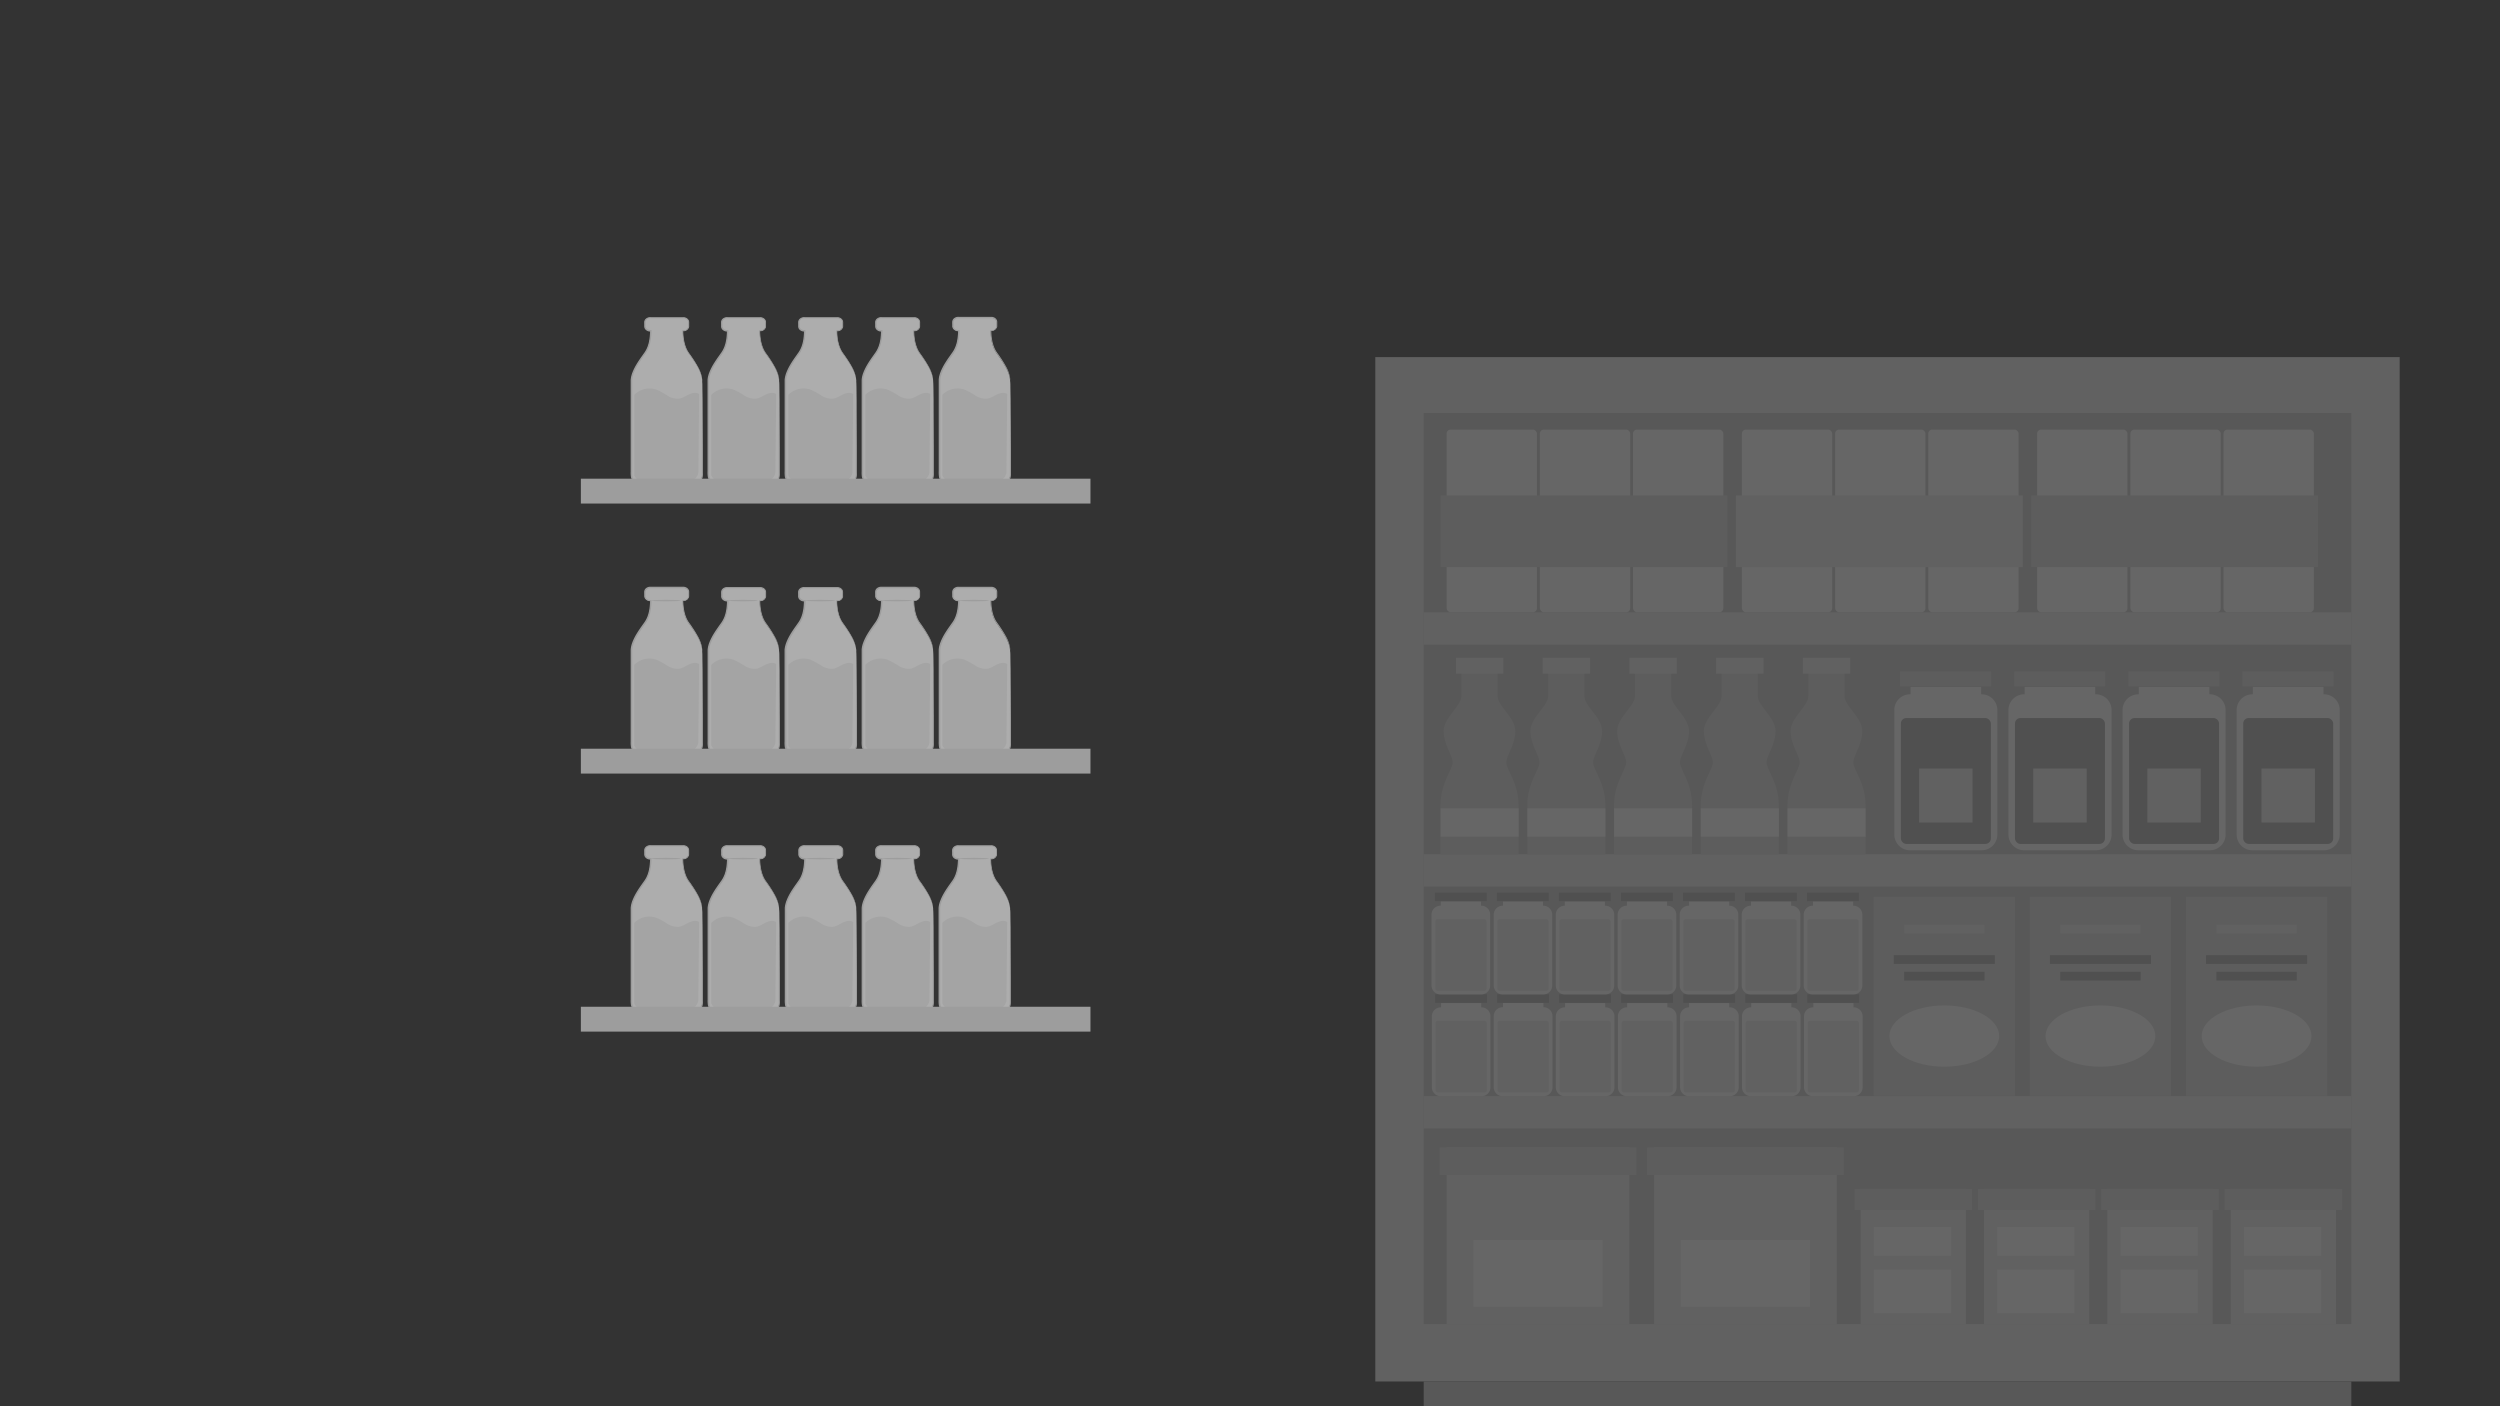 <svg xmlns="http://www.w3.org/2000/svg" xmlns:xlink="http://www.w3.org/1999/xlink" width="1920" height="1080" viewBox="0 0 1920 1080">
  <rect x="0" y="0" width="1920" height="1080" fill="#333333" stroke="none"/>
  <defs>
    <clipPath id="clip-Cenário_1_32">
      <rect width="1920" height="1080"/>
    </clipPath>
  </defs>
  <g id="Cenário_1_32" data-name="Cenário 1 – 32" clip-path="url(#clip-Cenário_1_32)">
    <g id="Grupo_8606" data-name="Grupo 8606" transform="translate(-1876.791 -1258.462)" opacity="0.25">
      <rect id="Retângulo_2319" data-name="Retângulo 2319" width="786.715" height="786.715" transform="translate(2933.03 1532.713)" fill="#ebebeb"/>
      <rect id="Retângulo_2320" data-name="Retângulo 2320" width="712.401" height="699.72" transform="translate(2970.201 1575.664)" fill="#c7c7c7"/>
      <rect id="Retângulo_2321" data-name="Retângulo 2321" width="712.401" height="24.871" transform="translate(2970.201 2100.25)" fill="#ebebeb"/>
      <rect id="Retângulo_2322" data-name="Retângulo 2322" width="712.401" height="24.871" transform="translate(2970.201 1914.48)" fill="#ebebeb"/>
      <rect id="Retângulo_2323" data-name="Retângulo 2323" width="712.401" height="24.871" transform="translate(2970.201 1728.71)" fill="#ebebeb"/>
      <rect id="Retângulo_2324" data-name="Retângulo 2324" width="69.378" height="69.378" rx="3.09" transform="translate(2987.791 1659.305)" fill="#fff"/>
      <rect id="Retângulo_2325" data-name="Retângulo 2325" width="69.378" height="69.378" rx="3.09" transform="translate(3059.405 1659.305)" fill="#fff"/>
      <rect id="Retângulo_2326" data-name="Retângulo 2326" width="69.378" height="69.378" rx="3.09" transform="translate(2987.791 1588.373)" fill="#fff"/>
      <rect id="Retângulo_2327" data-name="Retângulo 2327" width="69.378" height="69.378" rx="3.09" transform="translate(3059.405 1588.373)" fill="#fff"/>
      <rect id="Retângulo_2328" data-name="Retângulo 2328" width="69.378" height="69.378" rx="3.09" transform="translate(3130.936 1659.305)" fill="#fff"/>
      <rect id="Retângulo_2329" data-name="Retângulo 2329" width="69.378" height="69.378" rx="3.09" transform="translate(3130.936 1588.373)" fill="#fff"/>
      <rect id="Retângulo_2330" data-name="Retângulo 2330" width="220.295" height="55.033" transform="translate(2983.182 1638.961)" fill="#dbdbdb"/>
      <rect id="Retângulo_2331" data-name="Retângulo 2331" width="69.378" height="69.378" rx="3.09" transform="translate(3214.549 1659.305)" fill="#fff"/>
      <rect id="Retângulo_2332" data-name="Retângulo 2332" width="69.378" height="69.378" rx="3.09" transform="translate(3286.163 1659.305)" fill="#fff"/>
      <rect id="Retângulo_2333" data-name="Retângulo 2333" width="69.378" height="69.378" rx="3.09" transform="translate(3214.549 1588.373)" fill="#fff"/>
      <rect id="Retângulo_2334" data-name="Retângulo 2334" width="69.378" height="69.378" rx="3.09" transform="translate(3286.163 1588.373)" fill="#fff"/>
      <rect id="Retângulo_2335" data-name="Retângulo 2335" width="69.378" height="69.378" rx="3.09" transform="translate(3357.695 1659.305)" fill="#fff"/>
      <rect id="Retângulo_2336" data-name="Retângulo 2336" width="69.378" height="69.378" rx="3.09" transform="translate(3357.695 1588.373)" fill="#fff"/>
      <rect id="Retângulo_2337" data-name="Retângulo 2337" width="220.295" height="55.033" transform="translate(3209.968 1638.961)" fill="#ebebeb"/>
      <rect id="Retângulo_2338" data-name="Retângulo 2338" width="69.378" height="69.378" rx="3.09" transform="translate(3441.308 1659.305)" fill="#fff"/>
      <rect id="Retângulo_2339" data-name="Retângulo 2339" width="69.378" height="69.378" rx="3.09" transform="translate(3512.922 1659.305)" fill="#fff"/>
      <rect id="Retângulo_2340" data-name="Retângulo 2340" width="69.378" height="69.378" rx="3.09" transform="translate(3441.308 1588.373)" fill="#fff"/>
      <rect id="Retângulo_2341" data-name="Retângulo 2341" width="69.378" height="69.378" rx="3.09" transform="translate(3512.922 1588.373)" fill="#fff"/>
      <rect id="Retângulo_2342" data-name="Retângulo 2342" width="69.378" height="69.378" rx="3.09" transform="translate(3584.454 1659.305)" fill="#fff"/>
      <rect id="Retângulo_2343" data-name="Retângulo 2343" width="69.378" height="69.378" rx="3.09" transform="translate(3584.454 1588.373)" fill="#fff"/>
      <rect id="Retângulo_2344" data-name="Retângulo 2344" width="220.295" height="55.033" transform="translate(3436.727 1638.961)" fill="#dbdbdb"/>
      <path id="Caminho_17013" data-name="Caminho 17013" d="M3011.376,1725.92v37.607h-60V1725.92c0-17.126,9.354-27.571,9.354-32.943s-6.927-13.635-6.927-24.08,13.635-19.09,13.635-26.917v-21.817h27.816v21.817c0,7.772,13.635,16.362,13.635,26.917s-6.954,18.762-6.954,24.08S3011.376,1708.794,3011.376,1725.92Z" transform="translate(31.692 151.036)" fill="#dbdbdb"/>
      <rect id="Retângulo_2345" data-name="Retângulo 2345" width="36.407" height="12.299" transform="translate(2994.962 1763.589)" fill="#ebebeb"/>
      <rect id="Retângulo_2346" data-name="Retângulo 2346" width="59.942" height="21.817" transform="translate(2983.182 1879.246)" fill="#fff"/>
      <path id="Caminho_17014" data-name="Caminho 17014" d="M3035.826,1725.92v37.607h-60V1725.92c0-17.126,9.354-27.571,9.354-32.943s-6.954-13.635-6.954-24.08,13.635-19.09,13.635-26.917v-21.817h27.817v21.817c0,7.772,13.635,16.362,13.635,26.917s-6.926,18.762-6.926,24.08S3035.826,1708.794,3035.826,1725.92Z" transform="translate(73.92 151.036)" fill="#dbdbdb"/>
      <rect id="Retângulo_2347" data-name="Retângulo 2347" width="36.407" height="12.299" transform="translate(3061.559 1763.589)" fill="#ebebeb"/>
      <rect id="Retângulo_2348" data-name="Retângulo 2348" width="59.942" height="21.817" transform="translate(3049.805 1879.246)" fill="#fff"/>
      <path id="Caminho_17015" data-name="Caminho 17015" d="M3060.247,1725.92v37.607h-60V1725.92c0-17.126,9.353-27.571,9.353-32.943s-6.927-13.635-6.927-24.08,13.635-19.09,13.635-26.917v-21.817h27.925v21.817c0,7.772,13.636,16.362,13.636,26.917s-6.954,18.762-6.954,24.08S3060.247,1708.794,3060.247,1725.92Z" transform="translate(116.095 151.036)" fill="#dbdbdb"/>
      <rect id="Retângulo_2349" data-name="Retângulo 2349" width="36.407" height="12.299" transform="translate(3128.182 1763.589)" fill="#ebebeb"/>
      <rect id="Retângulo_2350" data-name="Retângulo 2350" width="59.942" height="21.817" transform="translate(3116.401 1879.246)" fill="#fff"/>
      <path id="Caminho_17016" data-name="Caminho 17016" d="M3084.666,1725.92v37.607h-60V1725.92c0-17.126,9.327-27.571,9.327-32.943s-6.927-13.635-6.927-24.08,13.635-19.09,13.635-26.917v-21.817h27.816v21.817c0,7.772,13.635,16.362,13.635,26.917s-6.927,18.762-6.927,24.08S3084.666,1708.794,3084.666,1725.92Z" transform="translate(158.271 151.036)" fill="#dbdbdb"/>
      <rect id="Retângulo_2351" data-name="Retângulo 2351" width="36.407" height="12.299" transform="translate(3194.777 1763.589)" fill="#ebebeb"/>
      <rect id="Retângulo_2352" data-name="Retângulo 2352" width="59.942" height="21.817" transform="translate(3183.024 1879.246)" fill="#fff"/>
      <path id="Caminho_17017" data-name="Caminho 17017" d="M3109.1,1725.92v37.607h-60V1725.92c0-17.126,9.354-27.571,9.354-32.943s-6.954-13.635-6.954-24.08,13.635-19.09,13.635-26.917v-21.817h27.817v21.817c0,7.772,13.635,16.362,13.635,26.917s-6.927,18.762-6.927,24.08S3109.1,1708.794,3109.1,1725.92Z" transform="translate(200.465 151.036)" fill="#dbdbdb"/>
      <rect id="Retângulo_2353" data-name="Retângulo 2353" width="36.407" height="12.299" transform="translate(3261.374 1763.589)" fill="#ebebeb"/>
      <rect id="Retângulo_2354" data-name="Retângulo 2354" width="59.942" height="21.817" transform="translate(3249.62 1879.246)" fill="#fff"/>
      <path id="Caminho_17018" data-name="Caminho 17018" d="M3158.33,1643.371v95.667a12.081,12.081,0,0,1-12.08,12.081h-54.979a12.084,12.084,0,0,1-12.082-12.081v-95.667a12.083,12.083,0,0,1,12.082-12.054h.381v-5.754h54.215v5.754h.383A12.079,12.079,0,0,1,3158.33,1643.371Z" transform="translate(252.433 160.362)" fill="#fff"/>
      <rect id="Retângulo_2355" data-name="Retângulo 2355" width="69.078" height="96.676" rx="4.2" transform="translate(3336.669 1809.923)" fill="#a6a6a6"/>
      <rect id="Retângulo_2356" data-name="Retângulo 2356" width="69.95" height="11.508" transform="translate(3336.069 1774.089)" fill="#dbdbdb"/>
      <rect id="Retângulo_2357" data-name="Retângulo 2357" width="41.07" height="41.452" transform="translate(3350.659 1848.702)" fill="#ebebeb"/>
      <path id="Caminho_17019" data-name="Caminho 17019" d="M2993.975,1724.75v54.542a6.873,6.873,0,0,1-6.873,6.872h-31.28a6.875,6.875,0,0,1-6.872-6.872h0V1724.75a6.872,6.872,0,0,1,6.872-6.845h.219v-3.272h30.844v3.272h.217A6.871,6.871,0,0,1,2993.975,1724.75Z" transform="translate(27.495 314.196)" fill="#fff"/>
      <rect id="Retângulo_2358" data-name="Retângulo 2358" width="39.298" height="55.006" rx="1.68" transform="translate(2979.309 2042.463)" fill="#ebebeb"/>
      <rect id="Retângulo_2359" data-name="Retângulo 2359" width="39.788" height="6.545" transform="translate(2978.982 2022.092)" fill="#a6a6a6"/>
      <path id="Caminho_17020" data-name="Caminho 17020" d="M2993.911,1696.175v54.406a6.873,6.873,0,0,1-6.872,6.872h-31.308a6.875,6.875,0,0,1-6.871-6.872h0v-54.406a6.872,6.872,0,0,1,6.844-6.9h.246V1686h30.9v3.272h.218a6.869,6.869,0,0,1,6.845,6.9Z" transform="translate(27.34 264.748)" fill="#fff"/>
      <rect id="Retângulo_2360" data-name="Retângulo 2360" width="39.298" height="55.006" rx="1.68" transform="translate(2979.119 1964.413)" fill="#ebebeb"/>
      <rect id="Retângulo_2361" data-name="Retângulo 2361" width="39.788" height="6.545" transform="translate(2978.791 1944.015)" fill="#a6a6a6"/>
      <path id="Caminho_17021" data-name="Caminho 17021" d="M3011.513,1724.819v54.542a6.873,6.873,0,0,1-6.873,6.872h-31.28a6.877,6.877,0,0,1-6.981-6.763v-54.76a6.873,6.873,0,0,1,6.873-6.845h.218v-3.272h31.088v3.272h0a6.869,6.869,0,0,1,6.955,6.788C3011.516,1724.708,3011.516,1724.762,3011.513,1724.819Z" transform="translate(57.598 314.126)" fill="#fff"/>
      <rect id="Retângulo_2362" data-name="Retângulo 2362" width="39.298" height="55.006" rx="1.68" transform="translate(3026.952 2042.463)" fill="#ebebeb"/>
      <rect id="Retângulo_2363" data-name="Retângulo 2363" width="39.788" height="6.545" transform="translate(3026.625 2022.092)" fill="#a6a6a6"/>
      <path id="Caminho_17022" data-name="Caminho 17022" d="M3011.323,1696.158v54.406a6.873,6.873,0,0,1-6.872,6.872h-31.28a6.875,6.875,0,0,1-6.791-6.9v-54.378a6.873,6.873,0,0,1,6.873-6.872h.218v-3.273h30.762v3.273h.327A6.868,6.868,0,0,1,3011.323,1696.158Z" transform="translate(57.598 264.766)" fill="#fff"/>
      <rect id="Retângulo_2364" data-name="Retângulo 2364" width="39.298" height="55.006" rx="1.68" transform="translate(3026.761 1964.413)" fill="#ebebeb"/>
      <rect id="Retângulo_2365" data-name="Retângulo 2365" width="39.788" height="6.545" transform="translate(3026.406 1944.015)" fill="#a6a6a6"/>
      <path id="Caminho_17023" data-name="Caminho 17023" d="M3028.912,1724.75v54.542a6.873,6.873,0,0,1-6.872,6.872h-31.308a6.875,6.875,0,0,1-6.872-6.872h0V1724.75a6.872,6.872,0,0,1,6.872-6.845h.218v-3.272h30.844v3.272h.218a6.87,6.87,0,0,1,6.9,6.845Z" transform="translate(87.789 314.196)" fill="#fff"/>
      <rect id="Retângulo_2366" data-name="Retângulo 2366" width="39.298" height="55.006" rx="1.68" transform="translate(3074.595 2042.463)" fill="#ebebeb"/>
      <rect id="Retângulo_2367" data-name="Retângulo 2367" width="39.788" height="6.545" transform="translate(3074.24 2022.092)" fill="#a6a6a6"/>
      <path id="Caminho_17024" data-name="Caminho 17024" d="M3028.766,1696.158v54.406a6.874,6.874,0,0,1-6.873,6.872h-31.144a6.877,6.877,0,0,1-6.9-6.845v-54.433a6.873,6.873,0,0,1,6.873-6.872h.027v-3.273h30.843v3.273h.219a6.87,6.87,0,0,1,6.954,6.788Z" transform="translate(87.771 264.766)" fill="#fff"/>
      <rect id="Retângulo_2368" data-name="Retângulo 2368" width="39.298" height="55.006" rx="1.68" transform="translate(3074.376 1964.413)" fill="#ebebeb"/>
      <rect id="Retângulo_2369" data-name="Retângulo 2369" width="39.788" height="6.545" transform="translate(3074.049 1944.015)" fill="#a6a6a6"/>
      <path id="Caminho_17025" data-name="Caminho 17025" d="M3046.4,1724.75v54.542a6.874,6.874,0,0,1-6.873,6.872h-31.28a6.876,6.876,0,0,1-6.9-6.845V1724.75a6.873,6.873,0,0,1,6.9-6.845h.19v-3.272h30.872v3.272h.3A6.87,6.87,0,0,1,3046.4,1724.75Z" transform="translate(117.995 314.196)" fill="#fff"/>
      <rect id="Retângulo_2370" data-name="Retângulo 2370" width="39.298" height="55.006" rx="1.68" transform="translate(3122.21 2042.463)" fill="#ebebeb"/>
      <rect id="Retângulo_2371" data-name="Retângulo 2371" width="39.788" height="6.545" transform="translate(3121.882 2022.092)" fill="#a6a6a6"/>
      <path id="Caminho_17026" data-name="Caminho 17026" d="M3046.3,1696.158v54.406a6.873,6.873,0,0,1-6.872,6.872h-31.28a6.875,6.875,0,0,1-6.872-6.872h0v-54.406a6.873,6.873,0,0,1,6.872-6.872h.218v-3.273h30.843v3.273h.219a6.871,6.871,0,0,1,6.872,6.872Z" transform="translate(117.875 264.766)" fill="#fff"/>
      <rect id="Retângulo_2372" data-name="Retângulo 2372" width="39.298" height="55.006" rx="1.68" transform="translate(3122.019 1964.413)" fill="#ebebeb"/>
      <rect id="Retângulo_2373" data-name="Retângulo 2373" width="39.788" height="6.545" transform="translate(3121.692 1944.015)" fill="#a6a6a6"/>
      <path id="Caminho_17027" data-name="Caminho 17027" d="M3063.911,1724.75v54.542a6.873,6.873,0,0,1-6.871,6.872h-31.308a6.875,6.875,0,0,1-6.871-6.872h0V1724.75a6.872,6.872,0,0,1,6.871-6.845h0v-3.272h30.844v3.272h.219a6.872,6.872,0,0,1,7.115,6.621C3063.911,1724.6,3063.911,1724.674,3063.911,1724.75Z" transform="translate(148.237 314.196)" fill="#fff"/>
      <rect id="Retângulo_2374" data-name="Retângulo 2374" width="39.298" height="55.006" rx="1.68" transform="translate(3169.852 2042.463)" fill="#ebebeb"/>
      <rect id="Retângulo_2375" data-name="Retângulo 2375" width="39.788" height="6.545" transform="translate(3169.525 2022.092)" fill="#a6a6a6"/>
      <path id="Caminho_17028" data-name="Caminho 17028" d="M3063.774,1696.158v54.406a6.873,6.873,0,0,1-6.873,6.872h-31.279a6.875,6.875,0,0,1-6.873-6.872h0v-54.406a6.873,6.873,0,0,1,6.873-6.872h.3v-3.273h30.844v3.273h.219A6.87,6.87,0,0,1,3063.774,1696.158Z" transform="translate(148.047 264.766)" fill="#fff"/>
      <rect id="Retângulo_2376" data-name="Retângulo 2376" width="39.298" height="55.006" rx="1.68" transform="translate(3169.661 1964.413)" fill="#ebebeb"/>
      <rect id="Retângulo_2377" data-name="Retângulo 2377" width="39.788" height="6.545" transform="translate(3169.334 1944.015)" fill="#a6a6a6"/>
      <path id="Caminho_17029" data-name="Caminho 17029" d="M3081.314,1724.75v54.542a6.873,6.873,0,0,1-6.873,6.872h-31.28a6.875,6.875,0,0,1-6.873-6.872h0V1724.75a6.873,6.873,0,0,1,6.873-6.845h.218v-3.272h30.844v3.272h.218A6.872,6.872,0,0,1,3081.314,1724.75Z" transform="translate(178.341 314.196)" fill="#fff"/>
      <rect id="Retângulo_2378" data-name="Retângulo 2378" width="39.298" height="55.006" rx="1.68" transform="translate(3217.494 2042.463)" fill="#ebebeb"/>
      <rect id="Retângulo_2379" data-name="Retângulo 2379" width="39.788" height="6.545" transform="translate(3217.168 2022.092)" fill="#a6a6a6"/>
      <path id="Caminho_17030" data-name="Caminho 17030" d="M3081.244,1696.158v54.406a6.873,6.873,0,0,1-6.872,6.872h-31.28a6.875,6.875,0,0,1-6.873-6.872h0v-54.406a6.873,6.873,0,0,1,6.873-6.872h.218v-3.273h30.843v3.273h.219a6.871,6.871,0,0,1,6.872,6.872Z" transform="translate(178.219 264.766)" fill="#fff"/>
      <rect id="Retângulo_2380" data-name="Retângulo 2380" width="39.298" height="55.006" rx="1.68" transform="translate(3217.303 1964.413)" fill="#ebebeb"/>
      <rect id="Retângulo_2381" data-name="Retângulo 2381" width="39.788" height="6.545" transform="translate(3216.949 1944.015)" fill="#a6a6a6"/>
      <path id="Caminho_17031" data-name="Caminho 17031" d="M3098.784,1724.75v54.542a6.873,6.873,0,0,1-6.872,6.872h-31.28a6.875,6.875,0,0,1-6.873-6.872h0V1724.75a6.874,6.874,0,0,1,6.873-6.845h.272v-3.272h30.844v3.272h.218A6.868,6.868,0,0,1,3098.784,1724.75Z" transform="translate(208.514 314.196)" fill="#fff"/>
      <rect id="Retângulo_2382" data-name="Retângulo 2382" width="39.298" height="55.006" rx="1.68" transform="translate(3265.137 2042.463)" fill="#ebebeb"/>
      <rect id="Retângulo_2383" data-name="Retângulo 2383" width="39.788" height="6.545" transform="translate(3264.81 2022.092)" fill="#a6a6a6"/>
      <path id="Caminho_17032" data-name="Caminho 17032" d="M3098.7,1696.158v54.406a6.873,6.873,0,0,1-6.873,6.872h-31.253a6.877,6.877,0,0,1-6.9-6.845v-54.433a6.874,6.874,0,0,1,6.873-6.872h.218v-3.273h30.871v3.273h.19A6.871,6.871,0,0,1,3098.7,1696.158Z" transform="translate(208.375 264.766)" fill="#fff"/>
      <rect id="Retângulo_2384" data-name="Retângulo 2384" width="39.298" height="55.006" rx="1.68" transform="translate(3264.919 1964.413)" fill="#ebebeb"/>
      <rect id="Retângulo_2385" data-name="Retângulo 2385" width="39.788" height="6.545" transform="translate(3264.592 1944.015)" fill="#a6a6a6"/>
      <path id="Caminho_17033" data-name="Caminho 17033" d="M3190.552,1643.371v95.667a12.081,12.081,0,0,1-12.081,12.081h-55.061a12.083,12.083,0,0,1-12.081-12.081v-95.667a12.083,12.083,0,0,1,12.081-12.054h.382v-5.754h54.215v5.754h.382a12.077,12.077,0,0,1,12.163,12Z" transform="translate(307.942 160.362)" fill="#fff"/>
      <rect id="Retângulo_2386" data-name="Retângulo 2386" width="69.078" height="96.676" rx="4.2" transform="translate(3424.291 1809.923)" fill="#a6a6a6"/>
      <rect id="Retângulo_2387" data-name="Retângulo 2387" width="69.95" height="11.508" transform="translate(3423.718 1774.089)" fill="#dbdbdb"/>
      <rect id="Retângulo_2388" data-name="Retângulo 2388" width="41.07" height="41.452" transform="translate(3438.308 1848.702)" fill="#ebebeb"/>
      <path id="Caminho_17034" data-name="Caminho 17034" d="M3222.628,1643.371v95.667a12.107,12.107,0,0,1-12.108,12.081h-54.952a12.11,12.11,0,0,1-12.108-12.081v-95.667a12.108,12.108,0,0,1,12.108-12.054h.355v-5.754h54.242v5.754h.355A12.106,12.106,0,0,1,3222.628,1643.371Z" transform="translate(363.434 160.362)" fill="#fff"/>
      <rect id="Retângulo_2389" data-name="Retângulo 2389" width="69.078" height="96.676" rx="4.2" transform="translate(3511.94 1809.923)" fill="#a6a6a6"/>
      <rect id="Retângulo_2390" data-name="Retângulo 2390" width="69.95" height="11.508" transform="translate(3511.34 1774.089)" fill="#dbdbdb"/>
      <rect id="Retângulo_2391" data-name="Retângulo 2391" width="41.07" height="41.452" transform="translate(3525.93 1848.702)" fill="#ebebeb"/>
      <path id="Caminho_17035" data-name="Caminho 17035" d="M3254.74,1643.371v95.667a12.082,12.082,0,0,1-12.082,12.081h-54.978a12.083,12.083,0,0,1-12.081-12.081v-95.667a12.082,12.082,0,0,1,12.081-12.054h.381v-5.754h54.215v5.754h.381A12.079,12.079,0,0,1,3254.74,1643.371Z" transform="translate(418.943 160.362)" fill="#fff"/>
      <rect id="Retângulo_2392" data-name="Retângulo 2392" width="69.078" height="96.676" rx="4.2" transform="translate(3599.59 1809.923)" fill="#a6a6a6"/>
      <rect id="Retângulo_2393" data-name="Retângulo 2393" width="69.95" height="11.508" transform="translate(3598.99 1774.089)" fill="#dbdbdb"/>
      <rect id="Retângulo_2394" data-name="Retângulo 2394" width="41.07" height="41.452" transform="translate(3613.579 1848.702)" fill="#ebebeb"/>
      <rect id="Retângulo_2395" data-name="Retângulo 2395" width="108.539" height="152.827" transform="translate(3315.752 1947.178)" fill="#dbdbdb"/>
      <rect id="Retângulo_2396" data-name="Retângulo 2396" width="77.613" height="6.709" transform="translate(3331.215 1992.039)" fill="#a6a6a6"/>
      <rect id="Retângulo_2397" data-name="Retângulo 2397" width="61.714" height="6.709" transform="translate(3339.178 2004.774)" fill="#a6a6a6"/>
      <rect id="Retângulo_2398" data-name="Retângulo 2398" width="61.714" height="6.709" transform="translate(3339.178 1968.64)" fill="#ebebeb"/>
      <ellipse id="Elipse_627" data-name="Elipse 627" cx="42.161" cy="23.535" rx="42.161" ry="23.535" transform="translate(3327.861 2030.627)" fill="#fff"/>
      <rect id="Retângulo_2399" data-name="Retângulo 2399" width="108.539" height="152.827" transform="translate(3435.663 1947.178)" fill="#dbdbdb"/>
      <rect id="Retângulo_2400" data-name="Retângulo 2400" width="77.613" height="6.709" transform="translate(3451.125 1992.039)" fill="#a6a6a6"/>
      <rect id="Retângulo_2401" data-name="Retângulo 2401" width="61.714" height="6.709" transform="translate(3459.089 2004.774)" fill="#a6a6a6"/>
      <rect id="Retângulo_2402" data-name="Retângulo 2402" width="61.714" height="6.709" transform="translate(3459.089 1968.64)" fill="#ebebeb"/>
      <ellipse id="Elipse_628" data-name="Elipse 628" cx="42.161" cy="23.535" rx="42.161" ry="23.535" transform="translate(3447.771 2030.627)" fill="#fff"/>
      <rect id="Retângulo_2403" data-name="Retângulo 2403" width="108.539" height="152.827" transform="translate(3555.574 1947.178)" fill="#dbdbdb"/>
      <rect id="Retângulo_2404" data-name="Retângulo 2404" width="77.613" height="6.709" transform="translate(3571.037 1992.039)" fill="#a6a6a6"/>
      <rect id="Retângulo_2405" data-name="Retângulo 2405" width="61.714" height="6.709" transform="translate(3579 2004.774)" fill="#a6a6a6"/>
      <rect id="Retângulo_2406" data-name="Retângulo 2406" width="61.714" height="6.709" transform="translate(3579 1968.64)" fill="#ebebeb"/>
      <ellipse id="Elipse_629" data-name="Elipse 629" cx="42.161" cy="23.535" rx="42.161" ry="23.535" transform="translate(3567.682 2030.627)" fill="#fff"/>
      <rect id="Retângulo_2407" data-name="Retângulo 2407" width="140.364" height="135.646" transform="translate(2987.791 2139.711)" fill="#ebebeb"/>
      <rect id="Retângulo_2408" data-name="Retângulo 2408" width="99.348" height="51.242" transform="translate(3008.299 2210.807)" fill="#fff"/>
      <rect id="Retângulo_2409" data-name="Retângulo 2409" width="151.082" height="21.135" transform="translate(2982.446 2139.711)" fill="#dbdbdb"/>
      <rect id="Retângulo_2410" data-name="Retângulo 2410" width="140.364" height="135.646" transform="translate(3147.108 2139.711)" fill="#ebebeb"/>
      <rect id="Retângulo_2411" data-name="Retângulo 2411" width="99.348" height="51.242" transform="translate(3167.616 2210.807)" fill="#fff"/>
      <rect id="Retângulo_2412" data-name="Retângulo 2412" width="151.082" height="21.135" transform="translate(3141.736 2139.711)" fill="#dbdbdb"/>
      <rect id="Retângulo_2413" data-name="Retângulo 2413" width="80.831" height="103.821" transform="translate(3305.771 2171.537)" fill="#ebebeb"/>
      <rect id="Retângulo_2414" data-name="Retângulo 2414" width="59.342" height="22.117" transform="translate(3315.916 2200.798)" fill="#fff"/>
      <rect id="Retângulo_2415" data-name="Retângulo 2415" width="59.342" height="33.625" transform="translate(3315.916 2233.469)" fill="#fff"/>
      <rect id="Retângulo_2416" data-name="Retângulo 2416" width="90.267" height="16.172" transform="translate(3301.053 2171.537)" fill="#dbdbdb"/>
      <rect id="Retângulo_2417" data-name="Retângulo 2417" width="80.831" height="103.821" transform="translate(3400.511 2171.537)" fill="#ebebeb"/>
      <rect id="Retângulo_2418" data-name="Retângulo 2418" width="59.342" height="22.117" transform="translate(3410.656 2200.798)" fill="#fff"/>
      <rect id="Retângulo_2419" data-name="Retângulo 2419" width="59.342" height="33.625" transform="translate(3410.656 2233.469)" fill="#fff"/>
      <rect id="Retângulo_2420" data-name="Retângulo 2420" width="90.267" height="16.172" transform="translate(3395.793 2171.537)" fill="#dbdbdb"/>
      <rect id="Retângulo_2421" data-name="Retângulo 2421" width="80.831" height="103.821" transform="translate(3495.25 2171.537)" fill="#ebebeb"/>
      <rect id="Retângulo_2422" data-name="Retângulo 2422" width="59.342" height="22.117" transform="translate(3505.395 2200.798)" fill="#fff"/>
      <rect id="Retângulo_2423" data-name="Retângulo 2423" width="59.342" height="33.625" transform="translate(3505.395 2233.469)" fill="#fff"/>
      <rect id="Retângulo_2424" data-name="Retângulo 2424" width="90.267" height="16.172" transform="translate(3490.532 2171.537)" fill="#dbdbdb"/>
      <rect id="Retângulo_2425" data-name="Retângulo 2425" width="80.831" height="103.821" transform="translate(3589.99 2171.537)" fill="#ebebeb"/>
      <rect id="Retângulo_2426" data-name="Retângulo 2426" width="59.342" height="22.117" transform="translate(3600.135 2200.798)" fill="#fff"/>
      <rect id="Retângulo_2427" data-name="Retângulo 2427" width="59.342" height="33.625" transform="translate(3600.135 2233.469)" fill="#fff"/>
      <rect id="Retângulo_2428" data-name="Retângulo 2428" width="90.267" height="16.172" transform="translate(3585.272 2171.537)" fill="#dbdbdb"/>
      <rect id="Retângulo_2429" data-name="Retângulo 2429" width="712.401" height="19.035" transform="translate(2970.201 2319.427)" fill="#c7c7c7"/>
    </g>
    <g id="Grupo_8608" data-name="Grupo 8608" transform="translate(446.108 243.319)" opacity="0.61">
      <path id="Caminho_17082" data-name="Caminho 17082" d="M712.04,146.145V218.1c0,3.141-2.529,6.4-7.208,8.861a43.561,43.561,0,0,1-19.953,4.166h-.149c-16.994,0-27.16-6.712-27.16-13.026V146c0-7.026,5.207-14.349,10.4-21.59,3.488-4.844,4.331-11.82,4.5-15.9v-1.322h-.479a3.8,3.8,0,0,1-4.05-3.471v-3.042a3.8,3.8,0,0,1,4.05-3.5h25.54a4.115,4.115,0,0,1,3.736,2.116,3.088,3.088,0,0,1,.314,1.389v3.042a3.786,3.786,0,0,1-4.05,3.471h-.479V108.5c.165,4.083,1.008,11.059,4.5,15.9,5.191,7.241,10.365,14.564,10.4,21.59C712.056,146.062,712.04,146.112,712.04,146.145Z" transform="translate(-382.338 -96.469)" fill="#fafafa"/>
      <path id="Caminho_17083" data-name="Caminho 17083" d="M712.213,146.416v-.727a15.241,15.241,0,0,0-.3-2.149,27.255,27.255,0,0,0-3.009-7.753,104.53,104.53,0,0,0-7.373-11.109c-3.075-4.414-4.4-10.563-4.546-17.225v-.364h.4a3.686,3.686,0,0,0,4.1-2.728V101.3a2.912,2.912,0,0,0-1.042-2.513,4.128,4.128,0,0,0-2.761-.893H672.7A4,4,0,0,0,669.562,99a2.809,2.809,0,0,0-.744,1.438,13.551,13.551,0,0,0,0,1.868v1.918a2.657,2.657,0,0,0,.711,1.488,4.033,4.033,0,0,0,3.306,1.157h.546v.562a43.021,43.021,0,0,1-.959,8.761,24.072,24.072,0,0,1-3.438,8.48c-3.471,4.959-7.307,9.919-9.423,15.936a19.7,19.7,0,0,0-.992,4.563v70.406a20.773,20.773,0,0,0,.182,4.116,7.714,7.714,0,0,0,1.9,3.389,18.828,18.828,0,0,0,6.612,4.513,44.527,44.527,0,0,0,15.49,3.174,53.174,53.174,0,0,0,15.043-1.356c4.711-1.207,9.324-3.141,12.266-6.612a8.271,8.271,0,0,0,1.653-2.827,10.9,10.9,0,0,0,.265-3.306v-19.06c.083-15.82.149-28.632.2-37.558,0-4.381.083-7.819.116-10.216s.1-3.554.1-3.554a26.876,26.876,0,0,1,.132,3.554c0,2.4,0,5.835.116,10.216,0,8.927.1,21.738.182,37.558v19.06a11.849,11.849,0,0,1-.3,3.521,8.971,8.971,0,0,1-1.769,3.174c-3.19,3.719-7.951,5.687-12.762,6.943a54.312,54.312,0,0,1-15.357,1.455,45.679,45.679,0,0,1-15.886-3.306,19.948,19.948,0,0,1-7.026-4.794,8.678,8.678,0,0,1-2.165-3.885,22.193,22.193,0,0,1-.232-4.381V144.862a19.678,19.678,0,0,1,1.058-4.844c2.215-6.2,6.133-11.258,9.588-16.217s4.1-11.026,4.265-16.531l.529.529a5.038,5.038,0,0,1-4.05-1.5,3.722,3.722,0,0,1-.975-2.066v-2.05a17.64,17.64,0,0,1,0-2.05,3.957,3.957,0,0,1,1.025-1.967,4.955,4.955,0,0,1,3.885-1.405h24.978a4.847,4.847,0,0,1,3.306,1.124,3.769,3.769,0,0,1,1.339,3.157V104.2a4.431,4.431,0,0,1-4.959,3.306l.4-.38c0,6.612,1.339,12.6,4.265,16.878a99.741,99.741,0,0,1,7.257,11.258,26.339,26.339,0,0,1,2.843,7.918,14.183,14.183,0,0,1,.182,2.166C712.279,146.168,712.245,146.416,712.213,146.416Z" transform="translate(-382.51 -96.74)" fill="#e0e0e0"/>
      <path id="Caminho_17084" data-name="Caminho 17084" d="M708.825,134.275c-2.3-1.488-5.323-.843-7.786.331s-4.794,2.794-7.472,3.224a14.317,14.317,0,0,1-9.125-2.331,57.064,57.064,0,0,0-8.464-4.612A16.53,16.53,0,0,0,659,134.936V196.63s3.306,10.53,27.26,8.877,21.97-12.183,21.97-12.183Z" transform="translate(-381.404 -74.994)" fill="#ebebeb"/>
      <path id="Caminho_17085" data-name="Caminho 17085" d="M676.24,146.145v71.96c0,3.141-2.529,6.4-7.208,8.861a43.5,43.5,0,0,1-19.953,4.166h-.1c-17.01,0-27.161-6.712-27.161-13.026V146c0-7.026,5.191-14.349,10.381-21.589,3.5-4.844,4.331-11.82,4.5-15.9v-1.322h-.463a3.8,3.8,0,0,1-4.067-3.472v-3.042a3.8,3.8,0,0,1,4.067-3.5h25.557a4.13,4.13,0,0,1,3.753,2.116,3.3,3.3,0,0,1,.3,1.389v3.042a3.786,3.786,0,0,1-4.05,3.472h-.463V108.5c.165,4.083.992,11.059,4.48,15.9,5.207,7.241,10.365,14.564,10.4,21.589A.188.188,0,0,1,676.24,146.145Z" transform="translate(-405.686 -96.47)" fill="#fafafa"/>
      <path id="Caminho_17086" data-name="Caminho 17086" d="M676.456,146.318v-.727a17.068,17.068,0,0,0-.281-2.149,28.226,28.226,0,0,0-3.009-7.753,105.086,105.086,0,0,0-7.389-11.109c-3.075-4.414-4.4-10.563-4.546-17.225v-.364h.4a3.653,3.653,0,0,0,4.083-2.728V101.2a2.912,2.912,0,0,0-1.041-2.513,4.111,4.111,0,0,0-2.761-.893H636.88a4.018,4.018,0,0,0-3.141,1.108,2.809,2.809,0,0,0-.744,1.438v3.786a2.9,2.9,0,0,0,.711,1.488,4.084,4.084,0,0,0,3.306,1.157h.546v.562a45.381,45.381,0,0,1-.959,8.761,24.782,24.782,0,0,1-3.438,8.48c-3.488,4.959-7.323,9.919-9.423,15.936a18.917,18.917,0,0,0-1.008,4.563c-.083,1.521,0,3.306,0,4.844V215.5a22.116,22.116,0,0,0,.182,4.116,7.885,7.885,0,0,0,1.9,3.389,18.979,18.979,0,0,0,6.612,4.513,44.527,44.527,0,0,0,15.49,3.174,53.29,53.29,0,0,0,15.06-1.356c4.695-1.207,9.307-3.141,12.266-6.612a8.022,8.022,0,0,0,1.653-2.827,10.4,10.4,0,0,0,.264-3.306v-19.06c0-15.82.149-28.632.182-37.558,0-4.381,0-7.819.116-10.216s.1-3.554.1-3.554a23.627,23.627,0,0,1,.132,3.554c0,2.4,0,5.835.116,10.216,0,8.927.116,21.738.2,37.558v19.06a11.839,11.839,0,0,1-.281,3.521,9.5,9.5,0,0,1-1.769,3.174c-3.207,3.719-7.951,5.687-12.779,6.943a54.19,54.19,0,0,1-15.357,1.455,45.679,45.679,0,0,1-15.886-3.306,19.95,19.95,0,0,1-7.026-4.794,9,9,0,0,1-2.166-3.885,20.887,20.887,0,0,1-.215-4.381V145.012a19.675,19.675,0,0,1,1.058-4.844c2.232-6.2,6.133-11.258,9.6-16.217s4.1-11.026,4.248-16.531l.529.529a5.038,5.038,0,0,1-4.05-1.5,3.811,3.811,0,0,1-.975-2.066v-2.05a14.6,14.6,0,0,1,0-2.05,3.816,3.816,0,0,1,1.008-1.967,4.956,4.956,0,0,1,3.885-1.405h24.978a4.959,4.959,0,0,1,3.306,1.124,3.7,3.7,0,0,1,1.322,3.157v3.157a4.414,4.414,0,0,1-4.959,3.306l.38-.38c.1,6.612,1.356,12.6,4.265,16.878a99.732,99.732,0,0,1,7.257,11.258,26.945,26.945,0,0,1,2.86,7.918,14.167,14.167,0,0,1,.182,2.166C676.522,146.07,676.489,146.318,676.456,146.318Z" transform="translate(-405.902 -96.642)" fill="#e0e0e0"/>
      <path id="Caminho_17087" data-name="Caminho 17087" d="M673.068,134.276c-2.3-1.488-5.323-.843-7.8.331s-4.794,2.794-7.472,3.224a14.361,14.361,0,0,1-9.125-2.331,55.259,55.259,0,0,0-8.464-4.612,16.531,16.531,0,0,0-16.994,4.05v61.694s3.405,10.53,27.26,8.877,21.986-12.183,21.986-12.183Z" transform="translate(-404.778 -74.996)" fill="#ebebeb"/>
      <path id="Caminho_17088" data-name="Caminho 17088" d="M640.507,146.145V218.1c0,3.141-2.546,6.4-7.207,8.861a43.608,43.608,0,0,1-19.953,4.166h-.116c-16.994,0-27.161-6.712-27.161-13.026V146c0-7.026,5.207-14.349,10.4-21.59,3.488-4.844,4.331-11.82,4.48-15.9v-1.322h-.479a3.786,3.786,0,0,1-4.05-3.471v-3.042a3.786,3.786,0,0,1,4.047-3.5h25.527a4.13,4.13,0,0,1,3.753,2.116,3.31,3.31,0,0,1,.314,1.389v3.042a3.8,3.8,0,0,1-4.067,3.471h-.364V108.5c.165,4.083,1.008,11.059,4.5,15.9,5.191,7.241,10.348,14.564,10.4,21.59A1.131,1.131,0,0,1,640.507,146.145Z" transform="translate(-429.035 -96.47)" fill="#fafafa"/>
      <path id="Caminho_17089" data-name="Caminho 17089" d="M640.74,146.317v-.727a15.248,15.248,0,0,0-.3-2.149,27.707,27.707,0,0,0-3.009-7.753,107.188,107.188,0,0,0-7.373-11.109c-3.091-4.414-4.414-10.563-4.546-17.225v-.364h.4a3.653,3.653,0,0,0,4.083-2.728V101.2a2.828,2.828,0,0,0-1.157-2.48,4.066,4.066,0,0,0-2.744-.893H601.1a4.03,4.03,0,0,0-3.141,1.108,2.907,2.907,0,0,0-.727,1.438,16.759,16.759,0,0,0,0,1.868v1.918a2.657,2.657,0,0,0,.711,1.488,4.035,4.035,0,0,0,3.306,1.157h.529v.562a42.99,42.99,0,0,1-.959,8.761,24.435,24.435,0,0,1-3.438,8.48c-3.472,4.959-7.307,9.919-9.423,15.936a18.2,18.2,0,0,0-.992,4.563c-.083,1.521,0,3.306,0,4.844v65.562a22.121,22.121,0,0,0,.182,4.116,8.045,8.045,0,0,0,1.9,3.389,19.061,19.061,0,0,0,6.612,4.513,44.353,44.353,0,0,0,15.473,3.174,53.288,53.288,0,0,0,15.06-1.356c4.695-1.207,9.307-3.141,12.266-6.612a8.275,8.275,0,0,0,1.653-2.827,10.9,10.9,0,0,0,.265-3.306v-19.06c0-15.82.149-28.632.2-37.558,0-4.381,0-7.819.1-10.216s.1-3.554.1-3.554a24.547,24.547,0,0,1,.149,3.554c0,2.4,0,5.835.116,10.216,0,8.927.1,21.738.182,37.558v19.06a11.315,11.315,0,0,1-.281,3.521,9.237,9.237,0,0,1-1.769,3.174c-3.19,3.719-7.951,5.687-12.778,6.943A54.141,54.141,0,0,1,611.05,231.7a45.814,45.814,0,0,1-15.9-3.306,20.1,20.1,0,0,1-7.026-4.794,9.016,9.016,0,0,1-2.166-3.885,22.076,22.076,0,0,1-.215-4.381V145.012a20.453,20.453,0,0,1,1.075-4.844c2.215-6.2,6.133-11.258,9.588-16.217s4.1-11.026,4.249-16.531l.546.529a5.106,5.106,0,0,1-4.067-1.5,3.8,3.8,0,0,1-.959-2.066v-2.05a17.667,17.667,0,0,1,0-2.05,3.841,3.841,0,0,1,1.025-1.967,4.959,4.959,0,0,1,3.868-1.405H626.06a4.958,4.958,0,0,1,3.306,1.124,3.7,3.7,0,0,1,1.322,3.157v3.157a4.4,4.4,0,0,1-4.959,3.306l.4-.38c0,6.612,1.339,12.6,4.265,16.878a101.751,101.751,0,0,1,7.257,11.258,26.818,26.818,0,0,1,2.843,7.918,14.191,14.191,0,0,1,.182,2.166C640.74,146.069,640.74,146.317,640.74,146.317Z" transform="translate(-429.268 -96.642)" fill="#e0e0e0"/>
      <path id="Caminho_17090" data-name="Caminho 17090" d="M637.281,134.275c-2.3-1.488-5.323-.843-7.786.331s-4.794,2.794-7.472,3.224A14.317,14.317,0,0,1,612.9,135.5a56.241,56.241,0,0,0-8.48-4.612,16.53,16.53,0,0,0-16.977,4.05V196.63s3.306,10.53,27.243,8.877,21.986-12.183,21.986-12.183Z" transform="translate(-428.14 -74.994)" fill="#ebebeb"/>
      <path id="Caminho_17091" data-name="Caminho 17091" d="M604.69,146.145v71.96c0,3.141-2.529,6.4-7.208,8.861a43.5,43.5,0,0,1-19.953,4.166h-.116c-16.994,0-27.144-6.712-27.144-13.026V146c0-7.026,5.191-14.349,10.381-21.589,3.5-4.844,4.331-11.82,4.5-15.9v-1.322H564.7a3.8,3.8,0,0,1-4.067-3.472v-3.042a3.8,3.8,0,0,1,4.067-3.5h25.524a4.151,4.151,0,0,1,3.753,2.116,3.3,3.3,0,0,1,.3,1.389v3.042a3.786,3.786,0,0,1-4.05,3.472h-.479V108.5c.149,4.083.992,11.059,4.48,15.9,5.207,7.241,10.365,14.564,10.4,21.589A.144.144,0,0,1,604.69,146.145Z" transform="translate(-452.416 -96.47)" fill="#fafafa"/>
      <path id="Caminho_17092" data-name="Caminho 17092" d="M604.928,146.318v-.727a17.73,17.73,0,0,0-.3-2.149,27.571,27.571,0,0,0-2.992-7.753,107.588,107.588,0,0,0-7.389-11.109c-3.075-4.414-4.4-10.563-4.546-17.225v-.364h.4a3.686,3.686,0,0,0,4.1-2.728V101.2a2.908,2.908,0,0,0-1.157-2.48,4.128,4.128,0,0,0-2.761-.893H565.3a4,4,0,0,0-3.141,1.108,2.809,2.809,0,0,0-.744,1.438,16.759,16.759,0,0,0,0,1.868v1.918a2.78,2.78,0,0,0,.711,1.488,4.035,4.035,0,0,0,3.306,1.157h.546v.562a43,43,0,0,1-.959,8.761,24.073,24.073,0,0,1-3.438,8.48c-3.471,4.959-7.307,9.919-9.423,15.936a19.675,19.675,0,0,0-.992,4.563v70.406a20.778,20.778,0,0,0,.182,4.116,7.714,7.714,0,0,0,1.9,3.389,18.845,18.845,0,0,0,6.612,4.513,44.526,44.526,0,0,0,15.49,3.174,53.175,53.175,0,0,0,15.043-1.356c4.711-1.207,9.323-3.141,12.283-6.612a8.557,8.557,0,0,0,1.653-2.827,10.9,10.9,0,0,0,.264-3.306v-19.06c0-15.82.132-28.632.182-37.558,0-4.381.083-7.819.116-10.216s.1-3.554.1-3.554a26.866,26.866,0,0,1,.132,3.554c0,2.4,0,5.835.116,10.216,0,8.927.116,21.738.182,37.558v19.06a11.845,11.845,0,0,1-.3,3.521,9.188,9.188,0,0,1-1.752,3.174c-3.207,3.719-7.968,5.687-12.778,6.943a54.25,54.25,0,0,1-15.357,1.455,45.679,45.679,0,0,1-15.886-3.306,19.949,19.949,0,0,1-7.026-4.794,8.836,8.836,0,0,1-2.166-3.885,22.208,22.208,0,0,1-.231-4.381V145.012a19.678,19.678,0,0,1,1.058-4.844c2.215-6.2,6.133-11.258,9.6-16.217s4.1-11.026,4.249-16.531l.529.529a5.038,5.038,0,0,1-4.05-1.5,3.723,3.723,0,0,1-.975-2.066v-2.05a14.653,14.653,0,0,1,0-2.05,3.829,3.829,0,0,1,1.009-1.967,4.955,4.955,0,0,1,3.885-1.405h24.978a4.83,4.83,0,0,1,3.306,1.124,3.72,3.72,0,0,1,1.339,3.157v3.157a4.431,4.431,0,0,1-4.959,3.306l.4-.38c.083,6.612,1.339,12.6,4.265,16.878a99.767,99.767,0,0,1,7.257,11.258,26.325,26.325,0,0,1,2.959,7.951,14.4,14.4,0,0,1,.2,2.166C604.994,146.07,604.961,146.318,604.928,146.318Z" transform="translate(-452.654 -96.642)" fill="#e0e0e0"/>
      <path id="Caminho_17093" data-name="Caminho 17093" d="M601.5,134.276c-2.3-1.488-5.323-.843-7.786.331s-4.794,2.794-7.472,3.224a14.351,14.351,0,0,1-9.125-2.331,57.06,57.06,0,0,0-8.464-4.612,16.531,16.531,0,0,0-16.994,4.05v61.694s3.389,10.53,27.26,8.877,21.97-12.183,21.97-12.183Z" transform="translate(-451.508 -74.996)" fill="#ebebeb"/>
      <path id="Caminho_17094" data-name="Caminho 17094" d="M568.9,146.145V218.1c0,3.141-2.529,6.4-7.208,8.861a43.515,43.515,0,0,1-19.92,4.166h-.1c-17.01,0-27.16-6.712-27.16-13.026V146c0-7.026,5.191-14.349,10.4-21.59,3.488-4.844,4.314-11.82,4.48-15.9v-1.322h-.463a3.785,3.785,0,0,1-4.05-3.471v-3.042a3.786,3.786,0,0,1,4.047-3.5h25.527A4.134,4.134,0,0,1,558.3,99.28a3.31,3.31,0,0,1,.314,1.389v3.042a3.8,3.8,0,0,1-4.067,3.471h-.463V108.5c.165,4.083.992,11.059,4.5,15.9,5.191,7.241,10.349,14.564,10.382,21.59A.268.268,0,0,0,568.9,146.145Z" transform="translate(-475.771 -96.47)" fill="#fafafa"/>
      <path id="Caminho_17095" data-name="Caminho 17095" d="M569.106,146.317a5.927,5.927,0,0,0,0-.727,17.068,17.068,0,0,0-.281-2.149,28.226,28.226,0,0,0-3.009-7.753,107.167,107.167,0,0,0-7.373-11.109c-3.091-4.414-4.414-10.563-4.562-17.225v-.364h.4a3.653,3.653,0,0,0,4.083-2.728V101.2a2.825,2.825,0,0,0-1.041-2.513,4.111,4.111,0,0,0-2.761-.893H529.58a4.014,4.014,0,0,0-3.141,1.108,2.808,2.808,0,0,0-.744,1.438v3.786a2.9,2.9,0,0,0,.711,1.488,4.081,4.081,0,0,0,3.306,1.157h.546v.562a44.088,44.088,0,0,1-.959,8.761,24.815,24.815,0,0,1-3.438,8.48c-3.488,4.959-7.307,9.919-9.423,15.936a18.908,18.908,0,0,0-1.008,4.563V215.5a21.965,21.965,0,0,0,.182,4.116,8.043,8.043,0,0,0,1.9,3.389,18.978,18.978,0,0,0,6.612,4.513,44.526,44.526,0,0,0,15.49,3.174,53.292,53.292,0,0,0,15.06-1.356c4.695-1.207,9.307-3.141,12.266-6.612a8.274,8.274,0,0,0,1.653-2.827,10.9,10.9,0,0,0,.264-3.306v-19.06c.083-15.82.149-28.632.182-37.558,0-4.381.1-7.819.116-10.216s.1-3.554.1-3.554a24.556,24.556,0,0,1,.149,3.554c0,2.4,0,5.835.1,10.216,0,8.927.116,21.738.2,37.558v19.06a11.313,11.313,0,0,1-.281,3.521,9.5,9.5,0,0,1-1.769,3.174c-3.207,3.719-7.951,5.687-12.778,6.943a54.194,54.194,0,0,1-15.357,1.455,45.8,45.8,0,0,1-15.886-3.306,19.933,19.933,0,0,1-7.026-4.794,9,9,0,0,1-2.166-3.885,20.879,20.879,0,0,1-.215-4.381V145.012a20.337,20.337,0,0,1,1.058-4.844c2.232-6.2,6.133-11.258,9.6-16.217s4.1-11.026,4.248-16.531l.529.529a5.073,5.073,0,0,1-4.05-1.5,3.677,3.677,0,0,1-.959-2.066v-2.05a17.64,17.64,0,0,1,0-2.05,3.721,3.721,0,0,1,1.025-1.967,4.959,4.959,0,0,1,3.868-1.405h24.979a4.958,4.958,0,0,1,3.306,1.124,3.7,3.7,0,0,1,1.322,3.157v3.157a4.414,4.414,0,0,1-4.959,3.306l.38-.38c.1,6.612,1.356,12.6,4.282,16.878a99.168,99.168,0,0,1,7.241,11.258,26.95,26.95,0,0,1,2.86,7.918,14.167,14.167,0,0,1,.182,2.166C569.172,146.069,569.139,146.317,569.106,146.317Z" transform="translate(-475.98 -96.642)" fill="#e0e0e0"/>
      <path id="Caminho_17096" data-name="Caminho 17096" d="M565.665,134.268c-2.3-1.488-5.323-.843-7.786.331s-4.794,2.794-7.472,3.224a14.386,14.386,0,0,1-9.142-2.331,55.26,55.26,0,0,0-8.464-4.612,16.53,16.53,0,0,0-16.911,4.05v61.694s3.389,10.53,27.243,8.877,21.986-12.183,21.986-12.183Z" transform="translate(-474.869 -74.988)" fill="#ebebeb"/>
      <rect id="Retângulo_2433" data-name="Retângulo 2433" width="391.372" height="19.093" transform="translate(0 124.313)" fill="#e0e0e0"/>
      <path id="Caminho_17097" data-name="Caminho 17097" d="M712.04,271.589a.666.666,0,0,0,0,.116v71.844c0,3.157-2.529,6.414-7.208,8.877a43.784,43.784,0,0,1-19.953,4.166h-.149c-16.994,0-27.16-6.728-27.16-13.043V271.7a.666.666,0,0,0,0-.116v-.132c0-7.026,5.207-14.365,10.4-21.606,3.488-4.844,4.331-11.8,4.5-15.9v-1.323h-.479a3.8,3.8,0,0,1-4.05-3.471v-3.042a3.8,3.8,0,0,1,4.05-3.488h25.54a4.083,4.083,0,0,1,3.736,2.116,2.994,2.994,0,0,1,.314,1.372v3.042a3.786,3.786,0,0,1-4.05,3.471h-.479v1.323c.165,4.1,1.008,11.059,4.5,15.9,5.191,7.241,10.365,14.58,10.4,21.606C712.056,271.506,712.04,271.555,712.04,271.589Z" transform="translate(-382.338 -14.531)" fill="#fafafa"/>
      <path id="Caminho_17098" data-name="Caminho 17098" d="M712.213,271.891v-.727a15.24,15.24,0,0,0-.3-2.149,27.371,27.371,0,0,0-3.009-7.753,104.528,104.528,0,0,0-7.373-11.109c-3.075-4.414-4.4-10.563-4.546-17.225v-.413h.4a3.686,3.686,0,0,0,4.1-2.728v-3.058a2.89,2.89,0,0,0-1.042-2.5,4.063,4.063,0,0,0-2.761-.909H672.7a4.056,4.056,0,0,0-3.141,1.108,2.809,2.809,0,0,0-.744,1.438,13.791,13.791,0,0,0,0,1.885v1.9a2.6,2.6,0,0,0,.711,1.488,3.982,3.982,0,0,0,3.306,1.157h.546v.562a42.9,42.9,0,0,1-.959,8.761,24,24,0,0,1-3.438,8.48c-3.471,4.959-7.307,10.018-9.423,15.952a19.51,19.51,0,0,0-.992,4.563V341.09a20.612,20.612,0,0,0,.182,4.1,7.687,7.687,0,0,0,1.9,3.405,19.022,19.022,0,0,0,6.612,4.5,44.932,44.932,0,0,0,15.49,3.191,53.794,53.794,0,0,0,15.043-1.372c4.711-1.19,9.324-3.141,12.266-6.612a8.412,8.412,0,0,0,1.653-2.843,10.9,10.9,0,0,0,.265-3.306v-19.06c.083-15.8.149-28.615.2-37.558,0-4.381.083-7.8.116-10.2s.1-3.571.1-3.571a27.126,27.126,0,0,1,.132,3.571c0,2.4,0,5.819.116,10.2,0,8.943.1,21.755.182,37.558v19.06a11.849,11.849,0,0,1-.3,3.521,8.971,8.971,0,0,1-1.769,3.174c-3.19,3.72-7.951,5.687-12.762,6.96a54.859,54.859,0,0,1-15.357,1.438,45.641,45.641,0,0,1-15.886-3.306,19.826,19.826,0,0,1-7.026-4.777,8.743,8.743,0,0,1-2.165-3.9,22.027,22.027,0,0,1-.232-4.364V270.337a20,20,0,0,1,1.058-4.844c2.215-6.2,6.133-11.258,9.588-16.2s4.1-11.043,4.265-16.614l.529.546a5.127,5.127,0,0,1-4.05-1.521,3.722,3.722,0,0,1-.975-2.066V227.6a17.64,17.64,0,0,1,0-2.05,4.008,4.008,0,0,1,1.025-1.984,5.057,5.057,0,0,1,3.885-1.405h24.978a4.959,4.959,0,0,1,3.306,1.124,3.791,3.791,0,0,1,1.339,3.157v3.174a4.448,4.448,0,0,1-4.959,3.306l.4-.4c0,6.612,1.339,12.613,4.265,16.878a102.789,102.789,0,0,1,7.257,11.258,26.34,26.34,0,0,1,2.843,7.918,14.416,14.416,0,0,1,.182,2.182C712.279,271.643,712.245,271.891,712.213,271.891Z" transform="translate(-382.51 -14.833)" fill="#e0e0e0"/>
      <path id="Caminho_17099" data-name="Caminho 17099" d="M689.61,228.805c0,.331-5.092.6-11.373.6s-11.357-.264-11.357-.6,5.092-.6,11.357-.6S689.61,228.475,689.61,228.805Z" transform="translate(-376.257 -10.877)" fill="#e0e0e0"/>
      <path id="Caminho_17100" data-name="Caminho 17100" d="M708.825,259.71c-2.3-1.488-5.323-.843-7.786.331s-4.794,2.81-7.472,3.306A14.422,14.422,0,0,1,684.441,261a57.064,57.064,0,0,0-8.464-4.612A16.53,16.53,0,0,0,659,260.322v61.71s3.306,10.514,27.26,8.861,21.97-12.183,21.97-12.183Z" transform="translate(-381.404 6.952)" fill="#ebebeb"/>
      <path id="Caminho_17101" data-name="Caminho 17101" d="M676.24,271.589a.654.654,0,0,0,0,.116v71.844c0,3.157-2.529,6.414-7.208,8.877a43.72,43.72,0,0,1-19.953,4.166h-.1c-17.01,0-27.161-6.728-27.161-13.043V271.7a.678.678,0,0,0,0-.116v-.132c0-7.026,5.191-14.365,10.381-21.606,3.5-4.844,4.331-11.8,4.5-15.9v-1.323h-.463a3.8,3.8,0,0,1-4.067-3.471v-3.042a3.8,3.8,0,0,1,4.067-3.488h25.557a4.1,4.1,0,0,1,3.753,2.116,3.2,3.2,0,0,1,.3,1.372v3.042a3.786,3.786,0,0,1-4.05,3.471h-.463v1.323c.165,4.1.992,11.059,4.48,15.9,5.207,7.241,10.365,14.58,10.4,21.606A.146.146,0,0,1,676.24,271.589Z" transform="translate(-405.686 -14.531)" fill="#fafafa"/>
      <path id="Caminho_17102" data-name="Caminho 17102" d="M676.456,271.9v-.727a17.068,17.068,0,0,0-.281-2.149,28.483,28.483,0,0,0-3.009-7.753,105.082,105.082,0,0,0-7.389-11.109c-3.075-4.414-4.4-10.563-4.546-17.225v-.413h.4a3.653,3.653,0,0,0,4.083-2.728v-3.058a2.89,2.89,0,0,0-1.041-2.5,4.033,4.033,0,0,0-2.761-.909H636.88a4.082,4.082,0,0,0-3.141,1.108,2.809,2.809,0,0,0-.744,1.438v3.786a2.84,2.84,0,0,0,.711,1.488,4.033,4.033,0,0,0,3.306,1.157h.546v.562a45.252,45.252,0,0,1-.959,8.761,24.594,24.594,0,0,1-3.438,8.48c-3.488,4.959-7.323,10.018-9.423,15.952a18.753,18.753,0,0,0-1.008,4.563c-.083,1.521,0,3.207,0,4.827v65.6a21.938,21.938,0,0,0,.182,4.1,7.847,7.847,0,0,0,1.9,3.405,19.168,19.168,0,0,0,6.612,4.5,44.934,44.934,0,0,0,15.49,3.191,53.919,53.919,0,0,0,15.06-1.372c4.695-1.19,9.307-3.141,12.266-6.612a8.08,8.08,0,0,0,1.653-2.843,10.311,10.311,0,0,0,.264-3.306V323.05c0-15.8.149-28.615.182-37.558,0-4.381,0-7.8.116-10.2s.1-3.571.1-3.571a23.614,23.614,0,0,1,.132,3.571c0,2.4,0,5.819.116,10.2,0,8.943.116,21.755.2,37.558v19.06a11.843,11.843,0,0,1-.281,3.521,9.5,9.5,0,0,1-1.769,3.174c-3.207,3.72-7.951,5.687-12.779,6.96a54.8,54.8,0,0,1-15.357,1.438,45.679,45.679,0,0,1-15.886-3.306,19.826,19.826,0,0,1-7.026-4.777,9.045,9.045,0,0,1-2.166-3.9,20.73,20.73,0,0,1-.215-4.364V270.316a19.983,19.983,0,0,1,1.058-4.844c2.232-6.2,6.133-11.258,9.6-16.2s4.1-11.043,4.248-16.614l.529.546a5.127,5.127,0,0,1-4.05-1.521,3.811,3.811,0,0,1-.975-2.066v-2.033a14.6,14.6,0,0,1,0-2.05,3.86,3.86,0,0,1,1.008-1.984,5.093,5.093,0,0,1,3.885-1.405h24.978a4.959,4.959,0,0,1,3.306,1.124,3.719,3.719,0,0,1,1.322,3.157V229.6a4.431,4.431,0,0,1-4.959,3.306l.38-.4c.1,6.612,1.356,12.613,4.265,16.878a102.552,102.552,0,0,1,7.257,11.258,26.929,26.929,0,0,1,2.86,7.918,14.174,14.174,0,0,1,.182,2.182C676.522,271.655,676.489,271.9,676.456,271.9Z" transform="translate(-405.902 -14.846)" fill="#e0e0e0"/>
      <path id="Caminho_17103" data-name="Caminho 17103" d="M653.83,228.805c0,.331-5.091.6-11.357.6s-11.373-.264-11.373-.6,5.092-.6,11.373-.6S653.83,228.475,653.83,228.805Z" transform="translate(-399.625 -10.877)" fill="#e0e0e0"/>
      <path id="Caminho_17104" data-name="Caminho 17104" d="M673.068,259.705c-2.3-1.488-5.323-.843-7.8.331s-4.794,2.81-7.472,3.306a14.487,14.487,0,0,1-9.125-2.347,55.255,55.255,0,0,0-8.464-4.612,16.531,16.531,0,0,0-16.994,4v61.71s3.405,10.514,27.26,8.861,21.986-12.183,21.986-12.183Z" transform="translate(-404.778 6.957)" fill="#ebebeb"/>
      <path id="Caminho_17105" data-name="Caminho 17105" d="M640.507,271.589a.338.338,0,0,0,0,.116v71.844c0,3.157-2.546,6.414-7.207,8.877a43.832,43.832,0,0,1-19.953,4.166h-.116c-16.994,0-27.161-6.728-27.161-13.043V271.7a.666.666,0,0,0,0-.116v-.132c0-7.026,5.207-14.365,10.4-21.606,3.488-4.844,4.331-11.8,4.48-15.9v-1.322h-.479a3.786,3.786,0,0,1-4.05-3.471v-3.042a3.785,3.785,0,0,1,4.05-3.488h25.524a4.1,4.1,0,0,1,3.753,2.116,3.206,3.206,0,0,1,.314,1.372v3.042a3.8,3.8,0,0,1-4.067,3.471h-.364v1.322c.165,4.1,1.008,11.059,4.5,15.9,5.191,7.241,10.348,14.58,10.4,21.606A.409.409,0,0,0,640.507,271.589Z" transform="translate(-429.035 -14.531)" fill="#fafafa"/>
      <path id="Caminho_17106" data-name="Caminho 17106" d="M640.766,271.813v-.727a15.248,15.248,0,0,0-.3-2.149,27.894,27.894,0,0,0-3.009-7.753,107.176,107.176,0,0,0-7.373-11.109c-3.091-4.414-4.414-10.563-4.546-17.225v-.413h.4a3.653,3.653,0,0,0,4.083-2.728V226.65a2.812,2.812,0,0,0-1.042-2.5,4,4,0,0,0-2.744-.909H601.241a4.1,4.1,0,0,0-3.141,1.108,2.906,2.906,0,0,0-.727,1.438,17.057,17.057,0,0,0,0,1.885v1.9a2.6,2.6,0,0,0,.711,1.488,3.982,3.982,0,0,0,3.306,1.157h.529v.562a42.892,42.892,0,0,1-.959,8.761,24.3,24.3,0,0,1-3.438,8.48c-3.472,4.959-7.307,10.018-9.423,15.952a17.98,17.98,0,0,0-.992,4.563c-.083,1.521,0,3.207,0,4.827v65.579a21.94,21.94,0,0,0,.182,4.1,8.021,8.021,0,0,0,1.9,3.405,19.246,19.246,0,0,0,6.612,4.5,44.759,44.759,0,0,0,15.473,3.19,53.852,53.852,0,0,0,15.06-1.372c4.695-1.19,9.307-3.141,12.266-6.612a8.415,8.415,0,0,0,1.653-2.843,10.9,10.9,0,0,0,.264-3.306v-19.06c0-15.8.149-28.615.2-37.559,0-4.381,0-7.8.1-10.2s.1-3.571.1-3.571a24.784,24.784,0,0,1,.149,3.571c0,2.4,0,5.819.116,10.2,0,8.943.1,21.755.182,37.559V342a11.322,11.322,0,0,1-.281,3.521,9.239,9.239,0,0,1-1.769,3.174c-3.191,3.719-7.951,5.687-12.778,6.96a54.71,54.71,0,0,1-15.523,1.719,45.852,45.852,0,0,1-15.9-3.306,20.052,20.052,0,0,1-7.026-4.777,9.045,9.045,0,0,1-2.166-3.9,21.9,21.9,0,0,1-.215-4.364V270.458a20.776,20.776,0,0,1,1.075-4.844c2.215-6.2,6.133-11.258,9.588-16.2s4.1-11.043,4.249-16.614l.545.546a5.17,5.17,0,0,1-4.067-1.521,3.8,3.8,0,0,1-.959-2.066v-2.033a17.639,17.639,0,0,1,0-2.05,3.885,3.885,0,0,1,1.025-1.984,4.959,4.959,0,0,1,3.868-1.405h24.995a4.959,4.959,0,0,1,3.306,1.124,3.718,3.718,0,0,1,1.322,3.157v3.174a4.431,4.431,0,0,1-4.959,3.306l.4-.4c0,6.612,1.339,12.613,4.265,16.878a104.957,104.957,0,0,1,7.257,11.258,26.82,26.82,0,0,1,2.843,7.918,14.2,14.2,0,0,1,.182,2.182A5.779,5.779,0,0,1,640.766,271.813Z" transform="translate(-429.294 -14.756)" fill="#e0e0e0"/>
      <path id="Caminho_17107" data-name="Caminho 17107" d="M618.06,228.805c0,.331-5.092.6-11.373.6s-11.357-.264-11.357-.6,5.075-.6,11.357-.6S618.06,228.475,618.06,228.805Z" transform="translate(-422.987 -10.877)" fill="#e0e0e0"/>
      <path id="Caminho_17108" data-name="Caminho 17108" d="M637.281,259.7c-2.3-1.488-5.323-.843-7.786.331s-4.794,2.81-7.472,3.306a14.423,14.423,0,0,1-9.125-2.347,56.244,56.244,0,0,0-8.48-4.612,16.531,16.531,0,0,0-16.977,4v61.71s3.306,10.514,27.243,8.861,21.986-12.183,21.986-12.183Z" transform="translate(-428.14 6.959)" fill="#ebebeb"/>
      <path id="Caminho_17109" data-name="Caminho 17109" d="M604.69,271.589a.666.666,0,0,0,0,.116v71.844c0,3.157-2.529,6.414-7.208,8.877a43.72,43.72,0,0,1-19.953,4.166h-.116c-16.994,0-27.144-6.728-27.144-13.043V271.7a.691.691,0,0,0,0-.116v-.132c0-7.026,5.191-14.365,10.381-21.606,3.5-4.844,4.331-11.8,4.5-15.9v-1.323H564.7a3.8,3.8,0,0,1-4.067-3.471v-3.042a3.8,3.8,0,0,1,4.067-3.488h25.524a4.13,4.13,0,0,1,3.753,2.116,3.2,3.2,0,0,1,.3,1.372v3.042a3.786,3.786,0,0,1-4.05,3.471h-.479v1.323c.149,4.1.992,11.059,4.48,15.9,5.207,7.241,10.365,14.58,10.4,21.606A.116.116,0,0,1,604.69,271.589Z" transform="translate(-452.416 -14.531)" fill="#fafafa"/>
      <path id="Caminho_17110" data-name="Caminho 17110" d="M604.909,271.806v-.727a17.73,17.73,0,0,0-.3-2.149,27.808,27.808,0,0,0-2.992-7.753,107.6,107.6,0,0,0-7.389-11.109c-3.075-4.414-4.4-10.563-4.546-17.225v-.413h.4a3.686,3.686,0,0,0,4.1-2.728v-3.058a2.89,2.89,0,0,0-1.041-2.5,4.064,4.064,0,0,0-2.761-.909H565.4a4.056,4.056,0,0,0-3.141,1.108,2.809,2.809,0,0,0-.744,1.438,17.057,17.057,0,0,0,0,1.885v1.9a2.722,2.722,0,0,0,.711,1.488,3.982,3.982,0,0,0,3.306,1.157h.546v.562a42.838,42.838,0,0,1-1.157,8.877,23.962,23.962,0,0,1-3.306,8.431c-3.471,4.959-7.307,10.018-9.423,15.952a19.516,19.516,0,0,0-.992,4.563V341a20.617,20.617,0,0,0,.182,4.1,7.688,7.688,0,0,0,1.9,3.405,19.023,19.023,0,0,0,6.612,4.5,44.933,44.933,0,0,0,15.49,3.191,53.735,53.735,0,0,0,15.043-1.372c4.711-1.19,9.324-3.141,12.283-6.612a8.648,8.648,0,0,0,1.653-2.843,10.8,10.8,0,0,0,.265-3.306V323c0-15.8.132-28.615.182-37.559,0-4.381.083-7.8.116-10.2s.1-3.571.1-3.571a27.126,27.126,0,0,1,.132,3.571c0,2.4,0,5.819.116,10.2,0,8.943.116,21.755.182,37.559v19.06a11.847,11.847,0,0,1-.3,3.521,9.189,9.189,0,0,1-1.752,3.174c-3.207,3.719-7.968,5.687-12.779,6.96a54.858,54.858,0,0,1-15.357,1.438,45.641,45.641,0,0,1-15.886-3.306,19.825,19.825,0,0,1-7.026-4.777,8.9,8.9,0,0,1-2.166-3.9,22.022,22.022,0,0,1-.231-4.364v-70.34a20,20,0,0,1,1.058-4.844c2.215-6.2,6.133-11.258,9.6-16.2s4.1-11.043,4.248-16.614l.529.546a5.127,5.127,0,0,1-4.05-1.521,3.721,3.721,0,0,1-.975-2.066v-2.033a14.6,14.6,0,0,1,0-2.05,3.873,3.873,0,0,1,1.008-1.984,5.058,5.058,0,0,1,3.885-1.405h24.978a4.959,4.959,0,0,1,3.306,1.124,3.741,3.741,0,0,1,1.339,3.157v3.174a4.448,4.448,0,0,1-4.959,3.306l.4-.4c.083,6.612,1.339,12.613,4.265,16.878A102.585,102.585,0,0,1,601.85,260.8a26.344,26.344,0,0,1,2.843,7.918,14.641,14.641,0,0,1,.2,2.182C604.975,271.558,604.942,271.806,604.909,271.806Z" transform="translate(-452.634 -14.749)" fill="#e0e0e0"/>
      <path id="Caminho_17111" data-name="Caminho 17111" d="M582.28,228.805c0,.331-5.092.6-11.357.6s-11.373-.264-11.373-.6,5.092-.6,11.373-.6S582.28,228.475,582.28,228.805Z" transform="translate(-446.355 -10.877)" fill="#e0e0e0"/>
      <path id="Caminho_17112" data-name="Caminho 17112" d="M601.5,259.705c-2.3-1.488-5.323-.843-7.786.331s-4.794,2.81-7.472,3.306a14.466,14.466,0,0,1-9.125-2.347,57.06,57.06,0,0,0-8.464-4.612,16.531,16.531,0,0,0-16.994,4v61.71s3.389,10.514,27.26,8.861,21.97-12.183,21.97-12.183Z" transform="translate(-451.508 6.957)" fill="#ebebeb"/>
      <path id="Caminho_17113" data-name="Caminho 17113" d="M568.9,271.589a.691.691,0,0,0,0,.116v71.844c0,3.157-2.529,6.414-7.208,8.877a43.738,43.738,0,0,1-19.92,4.166h-.1c-17.01,0-27.16-6.728-27.16-13.043V271.7a.678.678,0,0,0,0-.116v-.132c0-7.026,5.191-14.365,10.4-21.606,3.488-4.844,4.314-11.8,4.48-15.9v-1.322h-.463a3.785,3.785,0,0,1-4.05-3.471v-3.042a3.785,3.785,0,0,1,4.05-3.488h25.524a4.1,4.1,0,0,1,3.852,2.116,3.206,3.206,0,0,1,.314,1.372v3.042a3.8,3.8,0,0,1-4.067,3.471h-.463v1.322c.165,4.1.992,11.059,4.5,15.9,5.191,7.241,10.349,14.58,10.382,21.606A.2.2,0,0,0,568.9,271.589Z" transform="translate(-475.771 -14.531)" fill="#fafafa"/>
      <path id="Caminho_17114" data-name="Caminho 17114" d="M569.106,271.9a5.927,5.927,0,0,0,0-.727,17.069,17.069,0,0,0-.281-2.149,28.478,28.478,0,0,0-3.009-7.753,107.164,107.164,0,0,0-7.373-11.109c-3.091-4.414-4.414-10.563-4.562-17.225v-.413h.4a3.653,3.653,0,0,0,4.083-2.728v-3.058a2.812,2.812,0,0,0-1.041-2.5,4.034,4.034,0,0,0-2.761-.909H529.58a4.082,4.082,0,0,0-3.141,1.108,2.808,2.808,0,0,0-.744,1.438v3.786a2.839,2.839,0,0,0,.711,1.488,4.033,4.033,0,0,0,3.306,1.157h.546v.562a44.088,44.088,0,0,1-.959,8.761,24.593,24.593,0,0,1-3.438,8.48c-3.488,4.959-7.307,10.018-9.423,15.952a18.685,18.685,0,0,0-1.008,4.563v70.422a21.923,21.923,0,0,0,.182,4.1,8.022,8.022,0,0,0,1.9,3.405,19.168,19.168,0,0,0,6.612,4.5,44.932,44.932,0,0,0,15.49,3.191,53.858,53.858,0,0,0,15.06-1.372c4.695-1.19,9.307-3.141,12.266-6.612a8.413,8.413,0,0,0,1.653-2.843,10.9,10.9,0,0,0,.264-3.306v-19.06c.083-15.8.149-28.615.182-37.558,0-4.381.1-7.8.116-10.2s.1-3.571.1-3.571a24.784,24.784,0,0,1,.149,3.571c0,2.4,0,5.819.1,10.2,0,8.943.116,21.755.2,37.558v19.06a11.317,11.317,0,0,1-.281,3.521,9.5,9.5,0,0,1-1.769,3.174c-3.207,3.719-7.951,5.687-12.778,6.96a54.8,54.8,0,0,1-15.357,1.438,45.836,45.836,0,0,1-15.886-3.306,19.825,19.825,0,0,1-7.026-4.777,9.045,9.045,0,0,1-2.166-3.9,20.721,20.721,0,0,1-.215-4.364V270.318a20.681,20.681,0,0,1,1.058-4.844c2.232-6.2,6.133-11.258,9.6-16.2s4.1-11.043,4.248-16.614l.529.546a5.139,5.139,0,0,1-4.05-1.521,3.677,3.677,0,0,1-.959-2.066v-2.033a17.64,17.64,0,0,1,0-2.05,3.776,3.776,0,0,1,1.025-1.984,4.959,4.959,0,0,1,3.868-1.405h24.979a4.958,4.958,0,0,1,3.306,1.124,3.723,3.723,0,0,1,1.322,3.157V229.6a4.431,4.431,0,0,1-4.959,3.306l.38-.4c.1,6.612,1.356,12.613,4.282,16.878a102.432,102.432,0,0,1,7.241,11.258,26.934,26.934,0,0,1,2.86,7.918,14.182,14.182,0,0,1,.182,2.182C569.172,271.657,569.139,271.9,569.106,271.9Z" transform="translate(-475.98 -14.847)" fill="#e0e0e0"/>
      <path id="Caminho_17115" data-name="Caminho 17115" d="M546.5,228.805c0,.331-5.075.6-11.357.6s-11.373-.264-11.373-.6,5.092-.6,11.373-.6S546.5,228.475,546.5,228.805Z" transform="translate(-469.723 -10.877)" fill="#e0e0e0"/>
      <path id="Caminho_17116" data-name="Caminho 17116" d="M565.691,259.7c-2.3-1.488-5.323-.843-7.786.331s-4.794,2.81-7.472,3.306a14.493,14.493,0,0,1-9.142-2.347,55.253,55.253,0,0,0-8.464-4.612,16.531,16.531,0,0,0-16.977,4v61.71s3.389,10.514,27.243,8.861,21.986-12.183,21.986-12.183Z" transform="translate(-474.896 6.959)" fill="#ebebeb"/>
      <rect id="Retângulo_2434" data-name="Retângulo 2434" width="391.372" height="19.093" transform="translate(0 331.695)" fill="#e0e0e0"/>
      <path id="Caminho_17117" data-name="Caminho 17117" d="M712.04,391.475a.49.49,0,0,0,0,.1v71.844c0,3.157-2.529,6.414-7.208,8.877a43.56,43.56,0,0,1-19.953,4.166h-.149c-16.994,0-27.16-6.712-27.16-13.043V391.574a.49.49,0,0,0,0-.1v-.149c0-7.026,5.207-14.365,10.4-21.606,3.488-4.827,4.331-11.8,4.5-15.886v-1.323h-.479a3.8,3.8,0,0,1-4.05-3.488v-3.042a3.8,3.8,0,0,1,4.05-3.488h25.54a4.115,4.115,0,0,1,3.736,2.116,3.058,3.058,0,0,1,.314,1.372v3.042a3.8,3.8,0,0,1-4.05,3.488h-.479v1.323c.165,4.083,1.008,11.059,4.5,15.886,5.191,7.241,10.365,14.58,10.4,21.606C712.056,391.376,712.04,391.425,712.04,391.475Z" transform="translate(-382.338 63.756)" fill="#fafafa"/>
      <path id="Caminho_17118" data-name="Caminho 17118" d="M712.258,391.646V390.9a14.473,14.473,0,0,0-.3-2.132,27.258,27.258,0,0,0-3.009-7.753,106.253,106.253,0,0,0-7.472-11.059c-3.075-4.4-4.4-10.547-4.546-17.209v-.43h.4a3.686,3.686,0,0,0,4.1-2.728v-3.058a2.89,2.89,0,0,0-1.041-2.5,4.055,4.055,0,0,0-2.761-.893H672.65a4,4,0,0,0-3.141,1.124,2.69,2.69,0,0,0-.744,1.438,13.551,13.551,0,0,0,0,1.868v1.918a2.626,2.626,0,0,0,.711,1.471,3.982,3.982,0,0,0,3.306,1.157h.546v.579a43.132,43.132,0,0,1-.959,8.761,23.909,23.909,0,0,1-3.438,8.464c-3.471,4.959-7.307,10.018-9.423,15.952a19.506,19.506,0,0,0-.992,4.563v70.439a20.608,20.608,0,0,0,.182,4.1,7.688,7.688,0,0,0,1.9,3.405,18.794,18.794,0,0,0,6.612,4.5,44.615,44.615,0,0,0,15.49,3.19,53.786,53.786,0,0,0,15.043-1.356c4.711-1.207,9.323-3.141,12.266-6.612a8.412,8.412,0,0,0,1.653-2.843,10.784,10.784,0,0,0,.265-3.223v-19.06c.083-15.8.149-28.615.2-37.542,0-4.4.083-7.819.116-10.216s.1-3.554.1-3.554a26.315,26.315,0,0,1,.132,3.554c0,2.4,0,5.819.116,10.216,0,8.927.1,21.738.182,37.542v19.06a11.737,11.737,0,0,1-.3,3.5,9.058,9.058,0,0,1-1.769,3.19c-3.19,3.719-7.951,5.67-12.762,6.943a54.924,54.924,0,0,1-15.357,1.438,45.68,45.68,0,0,1-15.886-3.306,19.827,19.827,0,0,1-7.042-4.662,8.752,8.752,0,0,1-2.166-3.885,22.188,22.188,0,0,1-.231-4.381V390.34a20,20,0,0,1,1.058-4.844c2.215-6.183,6.133-11.258,9.588-16.2s4.1-11.043,4.265-16.531l.529.529a5.058,5.058,0,0,1-4.05-1.521,3.722,3.722,0,0,1-.975-2.066v-2.033a17.667,17.667,0,0,1,0-2.05,3.9,3.9,0,0,1,1.025-1.967,5.079,5.079,0,0,1,3.885-1.422h24.929a4.958,4.958,0,0,1,3.306,1.124,3.791,3.791,0,0,1,1.339,3.157v3.174A4.447,4.447,0,0,1,697.2,353l.4-.38c0,6.53,1.339,12.6,4.265,16.862a101.1,101.1,0,0,1,7.257,11.274,26.27,26.27,0,0,1,2.843,7.9,14.2,14.2,0,0,1,.182,2.182C712.324,391.448,712.291,391.646,712.258,391.646Z" transform="translate(-382.556 63.585)" fill="#e0e0e0"/>
      <path id="Caminho_17119" data-name="Caminho 17119" d="M689.61,348.675c0,.331-5.092.6-11.373.6s-11.357-.264-11.357-.6,5.092-.6,11.357-.6S689.61,348.345,689.61,348.675Z" transform="translate(-376.257 67.411)" fill="#e0e0e0"/>
      <path id="Caminho_17120" data-name="Caminho 17120" d="M708.825,379.574c-2.3-1.488-5.323-.827-7.786.331s-4.794,2.81-7.472,3.306a14.317,14.317,0,0,1-9.125-2.331,57.067,57.067,0,0,0-8.464-4.612A16.53,16.53,0,0,0,659,380.2V441.9s3.306,10.53,27.26,8.861,21.97-12.167,21.97-12.167Z" transform="translate(-381.404 85.246)" fill="#ebebeb"/>
      <path id="Caminho_17121" data-name="Caminho 17121" d="M676.24,391.475a.481.481,0,0,0,0,.1v71.844c0,3.157-2.529,6.414-7.208,8.877a43.5,43.5,0,0,1-19.953,4.166h-.1c-17.01,0-27.161-6.711-27.161-13.043V391.575a.5.5,0,0,0,0-.1v-.149c0-7.026,5.191-14.365,10.381-21.606,3.5-4.827,4.331-11.8,4.5-15.886v-1.323h-.463a3.818,3.818,0,0,1-4.067-3.488v-3.042a3.8,3.8,0,0,1,4.067-3.488h25.557a4.133,4.133,0,0,1,3.753,2.116,3.308,3.308,0,0,1,.3,1.372v3.042a3.8,3.8,0,0,1-4.05,3.488h-.463v1.323c.165,4.083.992,11.059,4.48,15.886,5.207,7.241,10.365,14.58,10.4,21.606C676.257,391.376,676.24,391.426,676.24,391.475Z" transform="translate(-405.686 63.756)" fill="#fafafa"/>
      <path id="Caminho_17122" data-name="Caminho 17122" d="M676.455,391.665v-.744a16.86,16.86,0,0,0-.281-2.133,28.231,28.231,0,0,0-3.009-7.753,106.886,106.886,0,0,0-7.389-11.125c-3.075-4.4-4.4-10.547-4.546-17.209v-.43h.4a3.653,3.653,0,0,0,4.083-2.728v-3.058a2.889,2.889,0,0,0-1.041-2.5,4.036,4.036,0,0,0-2.761-.893H636.88a4.036,4.036,0,0,0-3.141,1.124,2.689,2.689,0,0,0-.744,1.438v3.786a2.865,2.865,0,0,0,.711,1.471,4.033,4.033,0,0,0,3.306,1.157h.546v.579a45.656,45.656,0,0,1-.959,8.761,24.5,24.5,0,0,1-3.438,8.464c-3.488,4.959-7.323,10.018-9.423,15.952a18.758,18.758,0,0,0-1.008,4.563c-.083,1.521,0,3.207,0,4.827V460.8a21.79,21.79,0,0,0,.182,4.1,7.848,7.848,0,0,0,1.9,3.405,18.951,18.951,0,0,0,6.612,4.5,44.648,44.648,0,0,0,15.49,3.19,53.905,53.905,0,0,0,15.06-1.356c4.695-1.207,9.307-3.141,12.266-6.612a8.08,8.08,0,0,0,1.653-2.843,10.272,10.272,0,0,0,.264-3.223v-19.06c0-15.8.149-28.615.182-37.542,0-4.4,0-7.819.116-10.216s.1-3.554.1-3.554a23.388,23.388,0,0,1,.132,3.554c0,2.4,0,5.819.116,10.216,0,8.927.116,21.738.2,37.542v19.06a11.733,11.733,0,0,1-.281,3.5,9.588,9.588,0,0,1-1.769,3.191c-3.207,3.719-7.951,5.67-12.779,6.943a54.86,54.86,0,0,1-15.357,1.438,45.677,45.677,0,0,1-15.886-3.306,19.824,19.824,0,0,1-7.026-4.777,9.118,9.118,0,0,1-2.166-3.885,20.994,20.994,0,0,1-.215-4.381V390.31a20,20,0,0,1,1.058-4.844c2.232-6.183,6.133-11.258,9.6-16.2s4.1-11.043,4.248-16.531l.529.529a5.058,5.058,0,0,1-4.05-1.521,3.812,3.812,0,0,1-.975-2.066v-2.033a14.616,14.616,0,0,1,0-2.05,3.749,3.749,0,0,1,1.008-1.967,5.106,5.106,0,0,1,3.885-1.422h24.945a4.959,4.959,0,0,1,3.306,1.124,3.723,3.723,0,0,1,1.322,3.157v3.174a4.431,4.431,0,0,1-4.959,3.306l.38-.38c.1,6.53,1.355,12.6,4.265,16.862a101.1,101.1,0,0,1,7.257,11.274,26.892,26.892,0,0,1,2.86,7.9,14.2,14.2,0,0,1,.182,2.182C676.522,391.467,676.489,391.665,676.455,391.665Z" transform="translate(-405.901 63.566)" fill="#e0e0e0"/>
      <path id="Caminho_17123" data-name="Caminho 17123" d="M653.83,348.675c0,.331-5.091.6-11.357.6s-11.373-.264-11.373-.6,5.092-.6,11.373-.6S653.83,348.345,653.83,348.675Z" transform="translate(-399.625 67.411)" fill="#e0e0e0"/>
      <path id="Caminho_17124" data-name="Caminho 17124" d="M673.068,379.569c-2.3-1.488-5.323-.827-7.8.331s-4.794,2.81-7.472,3.306a14.362,14.362,0,0,1-9.125-2.331,55.255,55.255,0,0,0-8.464-4.612,16.531,16.531,0,0,0-16.994,4v61.694s3.405,10.481,27.26,8.827,21.986-12.167,21.986-12.167Z" transform="translate(-404.778 85.251)" fill="#ebebeb"/>
      <path id="Caminho_17125" data-name="Caminho 17125" d="M640.507,391.475v71.943c0,3.157-2.546,6.414-7.207,8.877a43.608,43.608,0,0,1-19.953,4.166h-.116c-16.994,0-27.161-6.712-27.161-13.043V391.575a.49.49,0,0,0,0-.1v-.149c0-7.026,5.207-14.365,10.4-21.606,3.488-4.827,4.331-11.8,4.48-15.886v-1.323h-.479a3.8,3.8,0,0,1-4.05-3.488v-3.042a3.785,3.785,0,0,1,4.05-3.488h25.524a4.133,4.133,0,0,1,3.753,2.116,3.31,3.31,0,0,1,.314,1.372v3.042a3.819,3.819,0,0,1-4.067,3.488h-.364v1.323c.165,4.083,1.008,11.059,4.5,15.886,5.191,7.241,10.348,14.58,10.4,21.606A.456.456,0,0,0,640.507,391.475Z" transform="translate(-429.035 63.756)" fill="#fafafa"/>
      <path id="Caminho_17126" data-name="Caminho 17126" d="M640.694,391.666v-.744a14.476,14.476,0,0,0-.3-2.133,27.705,27.705,0,0,0-3.009-7.753,109.028,109.028,0,0,0-7.373-11.125c-3.091-4.4-4.414-10.547-4.546-17.209v-.43h.4a3.653,3.653,0,0,0,4.083-2.728v-3.058a2.81,2.81,0,0,0-1.042-2.5,3.982,3.982,0,0,0-2.744-.893H601.169a4.048,4.048,0,0,0-3.141,1.124,2.778,2.778,0,0,0-.727,1.438,16.789,16.789,0,0,0,0,1.868v1.918a2.626,2.626,0,0,0,.711,1.471,3.983,3.983,0,0,0,3.306,1.157h.529v.579a43.125,43.125,0,0,1-.959,8.761,24.209,24.209,0,0,1-3.438,8.464c-3.472,4.959-7.307,10.018-9.423,15.952a17.983,17.983,0,0,0-.992,4.563c-.083,1.521,0,3.207,0,4.827V460.8a21.8,21.8,0,0,0,.182,4.1,8.021,8.021,0,0,0,1.9,3.405,19.01,19.01,0,0,0,6.612,4.5,44.362,44.362,0,0,0,15.473,3.19,53.9,53.9,0,0,0,15.06-1.356c4.695-1.207,9.307-3.141,12.266-6.612a8.417,8.417,0,0,0,1.653-2.843,10.788,10.788,0,0,0,.264-3.224V442.9c0-15.8.149-28.615.2-37.542,0-4.4,0-7.819.1-10.216s.1-3.554.1-3.554a24.545,24.545,0,0,1,.149,3.554c0,2.4,0,5.819.116,10.216,0,8.927.1,21.738.182,37.542v19.06a11.217,11.217,0,0,1-.281,3.5,9.328,9.328,0,0,1-1.769,3.19c-3.19,3.719-7.951,5.67-12.778,6.943a54.745,54.745,0,0,1-15.341,1.438,45.854,45.854,0,0,1-15.9-3.306,20.054,20.054,0,0,1-7.026-4.777,9.122,9.122,0,0,1-2.166-3.885,22.08,22.08,0,0,1-.215-4.381V390.31a20.789,20.789,0,0,1,1.075-4.844c2.215-6.183,6.133-11.258,9.588-16.2s4.1-11.043,4.249-16.531l.546.529a5.124,5.124,0,0,1-4.067-1.521,3.8,3.8,0,0,1-.959-2.066v-2.033a17.667,17.667,0,0,1,0-2.05,3.774,3.774,0,0,1,1.025-1.967,5.04,5.04,0,0,1,3.868-1.422h24.945a4.959,4.959,0,0,1,3.306,1.124,3.723,3.723,0,0,1,1.323,3.157v3.174a4.431,4.431,0,0,1-4.959,3.306l.4-.38c0,6.53,1.339,12.6,4.265,16.862a103.426,103.426,0,0,1,7.257,11.274,26.718,26.718,0,0,1,2.843,7.9,14.215,14.215,0,0,1,.182,2.182Z" transform="translate(-429.222 63.566)" fill="#e0e0e0"/>
      <path id="Caminho_17127" data-name="Caminho 17127" d="M618.06,348.675c0,.331-5.092.6-11.373.6s-11.357-.264-11.357-.6,5.075-.6,11.357-.6S618.06,348.345,618.06,348.675Z" transform="translate(-422.987 67.411)" fill="#e0e0e0"/>
      <path id="Caminho_17128" data-name="Caminho 17128" d="M637.281,379.573c-2.3-1.488-5.323-.827-7.786.331s-4.794,2.81-7.472,3.306a14.318,14.318,0,0,1-9.125-2.331,56.244,56.244,0,0,0-8.48-4.612,16.431,16.431,0,0,0-16.977,4v61.694s3.306,10.53,27.243,8.861,21.986-12.167,21.986-12.167Z" transform="translate(-428.14 85.247)" fill="#ebebeb"/>
      <path id="Caminho_17129" data-name="Caminho 17129" d="M604.69,391.475a.49.49,0,0,0,0,.1v71.844c0,3.157-2.529,6.414-7.208,8.877a43.5,43.5,0,0,1-19.953,4.166h-.116c-16.994,0-27.144-6.711-27.144-13.043V391.575a.508.508,0,0,0,0-.1v-.149c0-7.026,5.191-14.365,10.381-21.606,3.5-4.827,4.331-11.8,4.5-15.886v-1.323H564.7a3.819,3.819,0,0,1-4.067-3.488v-3.042a3.8,3.8,0,0,1,4.067-3.488h25.524a4.151,4.151,0,0,1,3.753,2.116,3.308,3.308,0,0,1,.3,1.372v3.042a3.8,3.8,0,0,1-4.05,3.488h-.479v1.323c.149,4.083.992,11.059,4.48,15.886,5.207,7.241,10.365,14.58,10.4,21.606C604.707,391.376,604.69,391.426,604.69,391.475Z" transform="translate(-452.416 63.756)" fill="#fafafa"/>
      <path id="Caminho_17130" data-name="Caminho 17130" d="M604.909,391.666v-.744a17.837,17.837,0,0,0-.3-2.133,27.569,27.569,0,0,0-2.992-7.753,109.422,109.422,0,0,0-7.389-11.125c-3.075-4.4-4.4-10.547-4.546-17.209v-.43h.4a3.686,3.686,0,0,0,4.1-2.728v-3.058a2.89,2.89,0,0,0-1.041-2.5,4.055,4.055,0,0,0-2.761-.893H565.4a4,4,0,0,0-3.141,1.124,2.688,2.688,0,0,0-.744,1.438,16.76,16.76,0,0,0,0,1.868v1.918a2.725,2.725,0,0,0,.711,1.471,3.982,3.982,0,0,0,3.306,1.157h.546v.579a43.125,43.125,0,0,1-.959,8.761,23.867,23.867,0,0,1-3.5,8.563c-3.471,4.959-7.307,10.018-9.423,15.952a19.516,19.516,0,0,0-.992,4.563V460.9a20.617,20.617,0,0,0,.182,4.1,7.688,7.688,0,0,0,1.9,3.405,18.794,18.794,0,0,0,6.612,4.5,44.623,44.623,0,0,0,15.49,3.19,53.788,53.788,0,0,0,15.043-1.356c4.711-1.207,9.324-3.141,12.283-6.612a8.648,8.648,0,0,0,1.653-2.843,10.789,10.789,0,0,0,.265-3.224v-19.06c0-15.8.132-28.615.182-37.542,0-4.4.083-7.819.116-10.216s.1-3.554.1-3.554a26.315,26.315,0,0,1,.132,3.554c0,2.4,0,5.819.116,10.216,0,8.927.116,21.738.182,37.542v19.06a11.738,11.738,0,0,1-.3,3.5,9.247,9.247,0,0,1-1.752,3.19c-3.207,3.72-7.968,5.67-12.779,6.943a54.859,54.859,0,0,1-15.357,1.438,45.678,45.678,0,0,1-15.886-3.306,19.827,19.827,0,0,1-7.026-4.778,8.917,8.917,0,0,1-2.166-3.885,22.187,22.187,0,0,1-.231-4.381V390.31a20,20,0,0,1,1.058-4.844c2.215-6.183,6.133-11.258,9.6-16.2s4.1-11.043,4.248-16.531l.529.529a5.058,5.058,0,0,1-4.05-1.521,3.721,3.721,0,0,1-.975-2.066v-2.033a14.6,14.6,0,0,1,0-2.05,3.748,3.748,0,0,1,1.008-1.967,5.079,5.079,0,0,1,3.885-1.422H590.2a4.958,4.958,0,0,1,3.306,1.124,3.736,3.736,0,0,1,1.339,3.157v3.174a4.448,4.448,0,0,1-4.959,3.306l.4-.38c.083,6.53,1.339,12.6,4.265,16.862a101.091,101.091,0,0,1,7.257,11.274,26.266,26.266,0,0,1,2.843,7.9,14.634,14.634,0,0,1,.2,2.182C604.975,391.467,604.942,391.666,604.909,391.666Z" transform="translate(-452.634 63.566)" fill="#e0e0e0"/>
      <path id="Caminho_17131" data-name="Caminho 17131" d="M582.28,348.675c0,.331-5.092.6-11.357.6s-11.373-.264-11.373-.6,5.092-.6,11.373-.6S582.28,348.345,582.28,348.675Z" transform="translate(-446.355 67.411)" fill="#e0e0e0"/>
      <path id="Caminho_17132" data-name="Caminho 17132" d="M601.5,379.569c-2.3-1.488-5.323-.827-7.786.331s-4.794,2.81-7.472,3.306a14.351,14.351,0,0,1-9.125-2.331,57.058,57.058,0,0,0-8.464-4.612,16.531,16.531,0,0,0-16.994,4v61.694s3.389,10.53,27.26,8.861,21.97-12.167,21.97-12.167Z" transform="translate(-451.508 85.251)" fill="#ebebeb"/>
      <path id="Caminho_17133" data-name="Caminho 17133" d="M568.9,391.475a.508.508,0,0,0,0,.1v71.844c0,3.157-2.529,6.414-7.208,8.877a43.515,43.515,0,0,1-19.92,4.166h-.1c-17.01,0-27.16-6.712-27.16-13.043V391.575a.5.5,0,0,0,0-.1v-.149c0-7.026,5.191-14.365,10.4-21.606,3.488-4.827,4.314-11.8,4.48-15.886v-1.323h-.463a3.8,3.8,0,0,1-4.05-3.488v-3.042a3.785,3.785,0,0,1,4.05-3.488h25.524a4.133,4.133,0,0,1,3.753,2.116,3.312,3.312,0,0,1,.314,1.372v3.042a3.819,3.819,0,0,1-4.067,3.488h-.463v1.323c.165,4.083.992,11.059,4.5,15.886,5.191,7.241,10.348,14.58,10.382,21.606C568.914,391.376,568.9,391.426,568.9,391.475Z" transform="translate(-475.771 63.756)" fill="#fafafa"/>
      <path id="Caminho_17134" data-name="Caminho 17134" d="M569.106,391.666a6.2,6.2,0,0,0,0-.744,16.85,16.85,0,0,0-.281-2.133,28.224,28.224,0,0,0-3.009-7.753,109.018,109.018,0,0,0-7.373-11.125c-3.091-4.4-4.414-10.547-4.562-17.209v-.43h.4a3.653,3.653,0,0,0,4.083-2.728v-3.058a2.81,2.81,0,0,0-1.041-2.5,4.036,4.036,0,0,0-2.761-.893H529.58a4.034,4.034,0,0,0-3.141,1.124,2.689,2.689,0,0,0-.744,1.438v3.786a2.864,2.864,0,0,0,.711,1.471,4.033,4.033,0,0,0,3.306,1.157h.546v.579a44.343,44.343,0,0,1-.959,8.761,24.529,24.529,0,0,1-3.438,8.464c-3.488,4.959-7.307,10.018-9.423,15.952a18.684,18.684,0,0,0-1.008,4.563V460.8a21.79,21.79,0,0,0,.182,4.1,8.023,8.023,0,0,0,1.9,3.405,18.95,18.95,0,0,0,6.612,4.5,44.649,44.649,0,0,0,15.49,3.19,53.9,53.9,0,0,0,15.06-1.356c4.695-1.207,9.307-3.141,12.266-6.612a8.414,8.414,0,0,0,1.653-2.843,10.79,10.79,0,0,0,.264-3.224V442.9c.083-15.8.149-28.615.182-37.542,0-4.4.1-7.819.116-10.216s.1-3.554.1-3.554a24.545,24.545,0,0,1,.149,3.554c0,2.4,0,5.819.1,10.216,0,8.927.116,21.738.2,37.542v19.06a11.208,11.208,0,0,1-.281,3.5,9.587,9.587,0,0,1-1.769,3.19c-3.207,3.719-7.951,5.67-12.778,6.943a54.86,54.86,0,0,1-15.357,1.438,45.835,45.835,0,0,1-15.886-3.306,19.826,19.826,0,0,1-7.026-4.777,9.119,9.119,0,0,1-2.166-3.885,20.879,20.879,0,0,1-.215-4.381V390.31a20.682,20.682,0,0,1,1.058-4.844c2.232-6.183,6.133-11.258,9.6-16.2s4.1-11.043,4.248-16.531l.529.529a5.074,5.074,0,0,1-4.05-1.521,3.677,3.677,0,0,1-.959-2.066v-2.033a17.64,17.64,0,0,1,0-2.05,3.653,3.653,0,0,1,1.025-1.967,5.04,5.04,0,0,1,3.868-1.422h24.945a4.959,4.959,0,0,1,3.306,1.124,3.723,3.723,0,0,1,1.322,3.157v3.174a4.431,4.431,0,0,1-4.959,3.306l.38-.38c.1,6.53,1.356,12.6,4.282,16.862a100.746,100.746,0,0,1,7.241,11.274,26.9,26.9,0,0,1,2.86,7.9,14.4,14.4,0,0,1,.182,2.182C569.172,391.467,569.139,391.666,569.106,391.666Z" transform="translate(-475.98 63.566)" fill="#e0e0e0"/>
      <path id="Caminho_17135" data-name="Caminho 17135" d="M546.5,348.675c0,.331-5.075.6-11.357.6s-11.373-.264-11.373-.6,5.092-.6,11.373-.6S546.5,348.345,546.5,348.675Z" transform="translate(-469.723 67.411)" fill="#e0e0e0"/>
      <path id="Caminho_17136" data-name="Caminho 17136" d="M565.691,379.574c-2.3-1.488-5.323-.827-7.786.331s-4.794,2.81-7.472,3.306a14.386,14.386,0,0,1-9.142-2.331,55.255,55.255,0,0,0-8.464-4.612,16.417,16.417,0,0,0-16.977,4v61.694s3.389,10.53,27.243,8.861,21.986-12.167,21.986-12.167Z" transform="translate(-474.896 85.246)" fill="#ebebeb"/>
      <rect id="Retângulo_2435" data-name="Retângulo 2435" width="391.372" height="19.093" transform="translate(0 529.869)" fill="#e0e0e0"/>
    </g>
  </g>
</svg>
